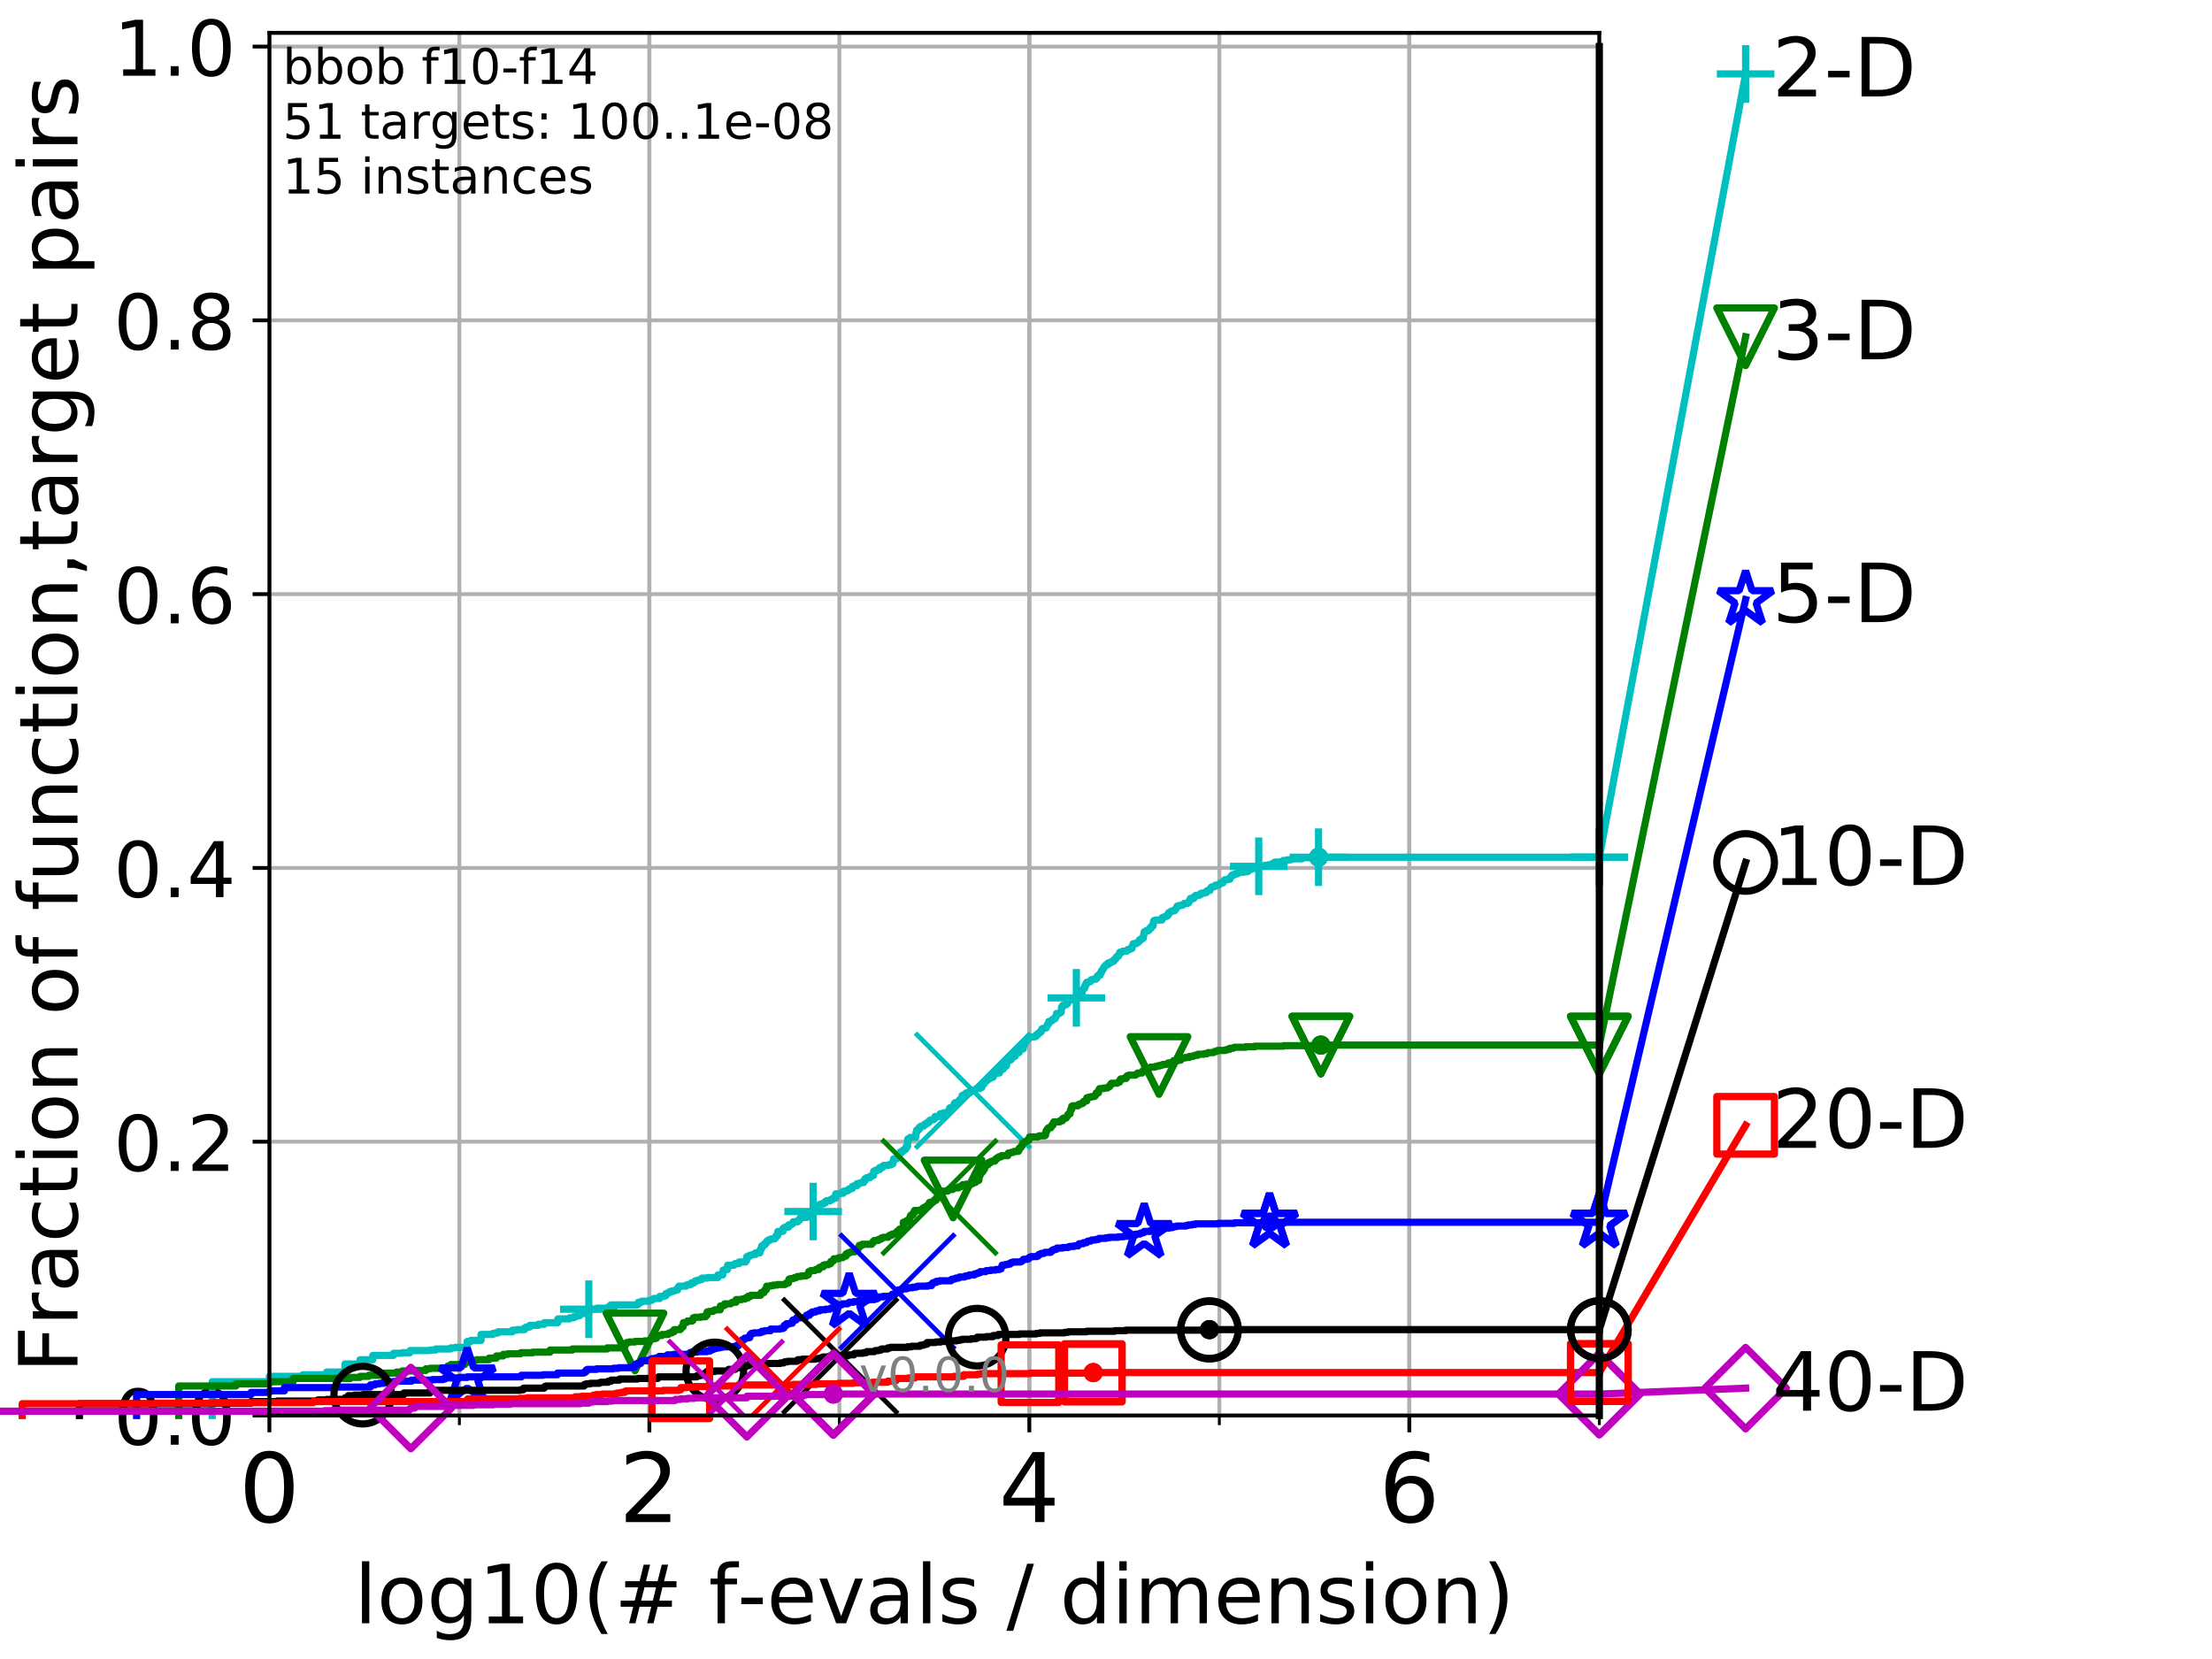 <?xml version="1.0" encoding="utf-8" standalone="no"?>
<!DOCTYPE svg PUBLIC "-//W3C//DTD SVG 1.1//EN"
  "http://www.w3.org/Graphics/SVG/1.1/DTD/svg11.dtd">
<!-- Created with matplotlib (http://matplotlib.org/) -->
<svg height="345.6pt" version="1.1" viewBox="0 0 460.8 345.6" width="460.8pt" xmlns="http://www.w3.org/2000/svg" xmlns:xlink="http://www.w3.org/1999/xlink">
 <defs>
  <style type="text/css">
*{stroke-linecap:butt;stroke-linejoin:round;}
  </style>
 </defs>
 <g id="figure_1">
  <g id="patch_1">
   <path d="M 0 345.6 
L 460.8 345.6 
L 460.8 0 
L 0 0 
z
" style="fill:#ffffff;"/>
  </g>
  <g id="axes_1">
   <g id="patch_2">
    <path d="M 56.12 294.88 
L 333.168 294.88 
L 333.168 6.845 
L 56.12 6.845 
z
" style="fill:#ffffff;"/>
   </g>
   <g id="matplotlib.axis_1">
    <g id="xtick_1">
     <g id="line2d_1">
      <path clip-path="url(#p95e4bad2c2)" d="M 56.12 294.88 
L 56.12 6.845 
" style="fill:none;stroke:#b0b0b0;stroke-linecap:square;stroke-width:0.8;"/>
     </g>
     <g id="line2d_2">
      <defs>
       <path d="M 0 0 
L 0 3.5 
" id="mbcea6ad84a" style="stroke:#000000;stroke-width:0.8;"/>
      </defs>
      <g>
       <use style="stroke:#000000;stroke-width:0.8;" x="56.12" xlink:href="#mbcea6ad84a" y="294.88"/>
      </g>
     </g>
     <g id="text_1">
      <!-- 0 -->
      <defs>
       <path d="M 31.781 66.406 
Q 24.172 66.406 20.328 58.906 
Q 16.5 51.422 16.5 36.375 
Q 16.5 21.391 20.328 13.891 
Q 24.172 6.391 31.781 6.391 
Q 39.453 6.391 43.281 13.891 
Q 47.125 21.391 47.125 36.375 
Q 47.125 51.422 43.281 58.906 
Q 39.453 66.406 31.781 66.406 
z
M 31.781 74.219 
Q 44.047 74.219 50.516 64.516 
Q 56.984 54.828 56.984 36.375 
Q 56.984 17.969 50.516 8.266 
Q 44.047 -1.422 31.781 -1.422 
Q 19.531 -1.422 13.062 8.266 
Q 6.594 17.969 6.594 36.375 
Q 6.594 54.828 13.062 64.516 
Q 19.531 74.219 31.781 74.219 
z
" id="DejaVuSans-30"/>
      </defs>
      <g transform="translate(49.758 317.077)scale(0.2 -0.2)">
       <use xlink:href="#DejaVuSans-30"/>
      </g>
     </g>
    </g>
    <g id="xtick_2">
     <g id="line2d_3">
      <path clip-path="url(#p95e4bad2c2)" d="M 135.277 294.88 
L 135.277 6.845 
" style="fill:none;stroke:#b0b0b0;stroke-linecap:square;stroke-width:0.8;"/>
     </g>
     <g id="line2d_4">
      <g>
       <use style="stroke:#000000;stroke-width:0.8;" x="135.277" xlink:href="#mbcea6ad84a" y="294.88"/>
      </g>
     </g>
     <g id="text_2">
      <!-- 2 -->
      <defs>
       <path d="M 19.188 8.297 
L 53.609 8.297 
L 53.609 0 
L 7.328 0 
L 7.328 8.297 
Q 12.938 14.109 22.625 23.891 
Q 32.328 33.688 34.812 36.531 
Q 39.547 41.844 41.422 45.531 
Q 43.312 49.219 43.312 52.781 
Q 43.312 58.594 39.234 62.25 
Q 35.156 65.922 28.609 65.922 
Q 23.969 65.922 18.812 64.312 
Q 13.672 62.703 7.812 59.422 
L 7.812 69.391 
Q 13.766 71.781 18.938 73 
Q 24.125 74.219 28.422 74.219 
Q 39.75 74.219 46.484 68.547 
Q 53.219 62.891 53.219 53.422 
Q 53.219 48.922 51.531 44.891 
Q 49.859 40.875 45.406 35.406 
Q 44.188 33.984 37.641 27.219 
Q 31.109 20.453 19.188 8.297 
z
" id="DejaVuSans-32"/>
      </defs>
      <g transform="translate(128.914 317.077)scale(0.2 -0.2)">
       <use xlink:href="#DejaVuSans-32"/>
      </g>
     </g>
    </g>
    <g id="xtick_3">
     <g id="line2d_5">
      <path clip-path="url(#p95e4bad2c2)" d="M 214.433 294.88 
L 214.433 6.845 
" style="fill:none;stroke:#b0b0b0;stroke-linecap:square;stroke-width:0.8;"/>
     </g>
     <g id="line2d_6">
      <g>
       <use style="stroke:#000000;stroke-width:0.8;" x="214.433" xlink:href="#mbcea6ad84a" y="294.88"/>
      </g>
     </g>
     <g id="text_3">
      <!-- 4 -->
      <defs>
       <path d="M 37.797 64.312 
L 12.891 25.391 
L 37.797 25.391 
z
M 35.203 72.906 
L 47.609 72.906 
L 47.609 25.391 
L 58.016 25.391 
L 58.016 17.188 
L 47.609 17.188 
L 47.609 0 
L 37.797 0 
L 37.797 17.188 
L 4.891 17.188 
L 4.891 26.703 
z
" id="DejaVuSans-34"/>
      </defs>
      <g transform="translate(208.071 317.077)scale(0.2 -0.2)">
       <use xlink:href="#DejaVuSans-34"/>
      </g>
     </g>
    </g>
    <g id="xtick_4">
     <g id="line2d_7">
      <path clip-path="url(#p95e4bad2c2)" d="M 293.59 294.88 
L 293.59 6.845 
" style="fill:none;stroke:#b0b0b0;stroke-linecap:square;stroke-width:0.8;"/>
     </g>
     <g id="line2d_8">
      <g>
       <use style="stroke:#000000;stroke-width:0.8;" x="293.59" xlink:href="#mbcea6ad84a" y="294.88"/>
      </g>
     </g>
     <g id="text_4">
      <!-- 6 -->
      <defs>
       <path d="M 33.016 40.375 
Q 26.375 40.375 22.484 35.828 
Q 18.609 31.297 18.609 23.391 
Q 18.609 15.531 22.484 10.953 
Q 26.375 6.391 33.016 6.391 
Q 39.656 6.391 43.531 10.953 
Q 47.406 15.531 47.406 23.391 
Q 47.406 31.297 43.531 35.828 
Q 39.656 40.375 33.016 40.375 
z
M 52.594 71.297 
L 52.594 62.312 
Q 48.875 64.062 45.094 64.984 
Q 41.312 65.922 37.594 65.922 
Q 27.828 65.922 22.672 59.328 
Q 17.531 52.734 16.797 39.406 
Q 19.672 43.656 24.016 45.922 
Q 28.375 48.188 33.594 48.188 
Q 44.578 48.188 50.953 41.516 
Q 57.328 34.859 57.328 23.391 
Q 57.328 12.156 50.688 5.359 
Q 44.047 -1.422 33.016 -1.422 
Q 20.359 -1.422 13.672 8.266 
Q 6.984 17.969 6.984 36.375 
Q 6.984 53.656 15.188 63.938 
Q 23.391 74.219 37.203 74.219 
Q 40.922 74.219 44.703 73.484 
Q 48.484 72.75 52.594 71.297 
z
" id="DejaVuSans-36"/>
      </defs>
      <g transform="translate(287.227 317.077)scale(0.2 -0.2)">
       <use xlink:href="#DejaVuSans-36"/>
      </g>
     </g>
    </g>
    <g id="xtick_5">
     <g id="line2d_9">
      <path clip-path="url(#p95e4bad2c2)" d="M 56.12 294.88 
L 56.12 6.845 
" style="fill:none;stroke:#b0b0b0;stroke-linecap:square;stroke-width:0.8;"/>
     </g>
     <g id="line2d_10">
      <defs>
       <path d="M 0 0 
L 0 2 
" id="m1cc2d5f8a5" style="stroke:#000000;stroke-width:0.6;"/>
      </defs>
      <g>
       <use style="stroke:#000000;stroke-width:0.6;" x="56.12" xlink:href="#m1cc2d5f8a5" y="294.88"/>
      </g>
     </g>
    </g>
    <g id="xtick_6">
     <g id="line2d_11">
      <path clip-path="url(#p95e4bad2c2)" d="M 95.698 294.88 
L 95.698 6.845 
" style="fill:none;stroke:#b0b0b0;stroke-linecap:square;stroke-width:0.8;"/>
     </g>
     <g id="line2d_12">
      <g>
       <use style="stroke:#000000;stroke-width:0.6;" x="95.698" xlink:href="#m1cc2d5f8a5" y="294.88"/>
      </g>
     </g>
    </g>
    <g id="xtick_7">
     <g id="line2d_13">
      <path clip-path="url(#p95e4bad2c2)" d="M 135.277 294.88 
L 135.277 6.845 
" style="fill:none;stroke:#b0b0b0;stroke-linecap:square;stroke-width:0.8;"/>
     </g>
     <g id="line2d_14">
      <g>
       <use style="stroke:#000000;stroke-width:0.6;" x="135.277" xlink:href="#m1cc2d5f8a5" y="294.88"/>
      </g>
     </g>
    </g>
    <g id="xtick_8">
     <g id="line2d_15">
      <path clip-path="url(#p95e4bad2c2)" d="M 174.855 294.88 
L 174.855 6.845 
" style="fill:none;stroke:#b0b0b0;stroke-linecap:square;stroke-width:0.8;"/>
     </g>
     <g id="line2d_16">
      <g>
       <use style="stroke:#000000;stroke-width:0.6;" x="174.855" xlink:href="#m1cc2d5f8a5" y="294.88"/>
      </g>
     </g>
    </g>
    <g id="xtick_9">
     <g id="line2d_17">
      <path clip-path="url(#p95e4bad2c2)" d="M 214.433 294.88 
L 214.433 6.845 
" style="fill:none;stroke:#b0b0b0;stroke-linecap:square;stroke-width:0.8;"/>
     </g>
     <g id="line2d_18">
      <g>
       <use style="stroke:#000000;stroke-width:0.6;" x="214.433" xlink:href="#m1cc2d5f8a5" y="294.88"/>
      </g>
     </g>
    </g>
    <g id="xtick_10">
     <g id="line2d_19">
      <path clip-path="url(#p95e4bad2c2)" d="M 254.011 294.88 
L 254.011 6.845 
" style="fill:none;stroke:#b0b0b0;stroke-linecap:square;stroke-width:0.8;"/>
     </g>
     <g id="line2d_20">
      <g>
       <use style="stroke:#000000;stroke-width:0.6;" x="254.011" xlink:href="#m1cc2d5f8a5" y="294.88"/>
      </g>
     </g>
    </g>
    <g id="xtick_11">
     <g id="line2d_21">
      <path clip-path="url(#p95e4bad2c2)" d="M 293.59 294.88 
L 293.59 6.845 
" style="fill:none;stroke:#b0b0b0;stroke-linecap:square;stroke-width:0.8;"/>
     </g>
     <g id="line2d_22">
      <g>
       <use style="stroke:#000000;stroke-width:0.6;" x="293.59" xlink:href="#m1cc2d5f8a5" y="294.88"/>
      </g>
     </g>
    </g>
    <g id="xtick_12">
     <g id="line2d_23">
      <path clip-path="url(#p95e4bad2c2)" d="M 333.168 294.88 
L 333.168 6.845 
" style="fill:none;stroke:#b0b0b0;stroke-linecap:square;stroke-width:0.8;"/>
     </g>
     <g id="line2d_24">
      <g>
       <use style="stroke:#000000;stroke-width:0.6;" x="333.168" xlink:href="#m1cc2d5f8a5" y="294.88"/>
      </g>
     </g>
    </g>
    <g id="text_5">
     <!-- log10(# f-evals / dimension) -->
     <defs>
      <path d="M 9.422 75.984 
L 18.406 75.984 
L 18.406 0 
L 9.422 0 
z
" id="DejaVuSans-6c"/>
      <path d="M 30.609 48.391 
Q 23.391 48.391 19.188 42.75 
Q 14.984 37.109 14.984 27.297 
Q 14.984 17.484 19.156 11.844 
Q 23.344 6.203 30.609 6.203 
Q 37.797 6.203 41.984 11.859 
Q 46.188 17.531 46.188 27.297 
Q 46.188 37.016 41.984 42.703 
Q 37.797 48.391 30.609 48.391 
z
M 30.609 56 
Q 42.328 56 49.016 48.375 
Q 55.719 40.766 55.719 27.297 
Q 55.719 13.875 49.016 6.219 
Q 42.328 -1.422 30.609 -1.422 
Q 18.844 -1.422 12.172 6.219 
Q 5.516 13.875 5.516 27.297 
Q 5.516 40.766 12.172 48.375 
Q 18.844 56 30.609 56 
z
" id="DejaVuSans-6f"/>
      <path d="M 45.406 27.984 
Q 45.406 37.75 41.375 43.109 
Q 37.359 48.484 30.078 48.484 
Q 22.859 48.484 18.828 43.109 
Q 14.797 37.75 14.797 27.984 
Q 14.797 18.266 18.828 12.891 
Q 22.859 7.516 30.078 7.516 
Q 37.359 7.516 41.375 12.891 
Q 45.406 18.266 45.406 27.984 
z
M 54.391 6.781 
Q 54.391 -7.172 48.188 -13.984 
Q 42 -20.797 29.203 -20.797 
Q 24.469 -20.797 20.266 -20.094 
Q 16.062 -19.391 12.109 -17.922 
L 12.109 -9.188 
Q 16.062 -11.328 19.922 -12.344 
Q 23.781 -13.375 27.781 -13.375 
Q 36.625 -13.375 41.016 -8.766 
Q 45.406 -4.156 45.406 5.172 
L 45.406 9.625 
Q 42.625 4.781 38.281 2.391 
Q 33.938 0 27.875 0 
Q 17.828 0 11.672 7.656 
Q 5.516 15.328 5.516 27.984 
Q 5.516 40.672 11.672 48.328 
Q 17.828 56 27.875 56 
Q 33.938 56 38.281 53.609 
Q 42.625 51.219 45.406 46.391 
L 45.406 54.688 
L 54.391 54.688 
z
" id="DejaVuSans-67"/>
      <path d="M 12.406 8.297 
L 28.516 8.297 
L 28.516 63.922 
L 10.984 60.406 
L 10.984 69.391 
L 28.422 72.906 
L 38.281 72.906 
L 38.281 8.297 
L 54.391 8.297 
L 54.391 0 
L 12.406 0 
z
" id="DejaVuSans-31"/>
      <path d="M 31 75.875 
Q 24.469 64.656 21.281 53.656 
Q 18.109 42.672 18.109 31.391 
Q 18.109 20.125 21.312 9.062 
Q 24.516 -2 31 -13.188 
L 23.188 -13.188 
Q 15.875 -1.703 12.234 9.375 
Q 8.594 20.453 8.594 31.391 
Q 8.594 42.281 12.203 53.312 
Q 15.828 64.359 23.188 75.875 
z
" id="DejaVuSans-28"/>
      <path d="M 51.125 44 
L 36.922 44 
L 32.812 27.688 
L 47.125 27.688 
z
M 43.797 71.781 
L 38.719 51.516 
L 52.984 51.516 
L 58.109 71.781 
L 65.922 71.781 
L 60.891 51.516 
L 76.125 51.516 
L 76.125 44 
L 58.984 44 
L 54.984 27.688 
L 70.516 27.688 
L 70.516 20.219 
L 53.078 20.219 
L 48 0 
L 40.188 0 
L 45.219 20.219 
L 30.906 20.219 
L 25.875 0 
L 18.016 0 
L 23.094 20.219 
L 7.719 20.219 
L 7.719 27.688 
L 24.906 27.688 
L 29 44 
L 13.281 44 
L 13.281 51.516 
L 30.906 51.516 
L 35.891 71.781 
z
" id="DejaVuSans-23"/>
      <path id="DejaVuSans-20"/>
      <path d="M 37.109 75.984 
L 37.109 68.5 
L 28.516 68.5 
Q 23.688 68.5 21.797 66.547 
Q 19.922 64.594 19.922 59.516 
L 19.922 54.688 
L 34.719 54.688 
L 34.719 47.703 
L 19.922 47.703 
L 19.922 0 
L 10.891 0 
L 10.891 47.703 
L 2.297 47.703 
L 2.297 54.688 
L 10.891 54.688 
L 10.891 58.5 
Q 10.891 67.625 15.141 71.797 
Q 19.391 75.984 28.609 75.984 
z
" id="DejaVuSans-66"/>
      <path d="M 4.891 31.391 
L 31.203 31.391 
L 31.203 23.391 
L 4.891 23.391 
z
" id="DejaVuSans-2d"/>
      <path d="M 56.203 29.594 
L 56.203 25.203 
L 14.891 25.203 
Q 15.484 15.922 20.484 11.062 
Q 25.484 6.203 34.422 6.203 
Q 39.594 6.203 44.453 7.469 
Q 49.312 8.734 54.109 11.281 
L 54.109 2.781 
Q 49.266 0.734 44.188 -0.344 
Q 39.109 -1.422 33.891 -1.422 
Q 20.797 -1.422 13.156 6.188 
Q 5.516 13.812 5.516 26.812 
Q 5.516 40.234 12.766 48.109 
Q 20.016 56 32.328 56 
Q 43.359 56 49.781 48.891 
Q 56.203 41.797 56.203 29.594 
z
M 47.219 32.234 
Q 47.125 39.594 43.094 43.984 
Q 39.062 48.391 32.422 48.391 
Q 24.906 48.391 20.391 44.141 
Q 15.875 39.891 15.188 32.172 
z
" id="DejaVuSans-65"/>
      <path d="M 2.984 54.688 
L 12.5 54.688 
L 29.594 8.797 
L 46.688 54.688 
L 56.203 54.688 
L 35.688 0 
L 23.484 0 
z
" id="DejaVuSans-76"/>
      <path d="M 34.281 27.484 
Q 23.391 27.484 19.188 25 
Q 14.984 22.516 14.984 16.5 
Q 14.984 11.719 18.141 8.906 
Q 21.297 6.109 26.703 6.109 
Q 34.188 6.109 38.703 11.406 
Q 43.219 16.703 43.219 25.484 
L 43.219 27.484 
z
M 52.203 31.203 
L 52.203 0 
L 43.219 0 
L 43.219 8.297 
Q 40.141 3.328 35.547 0.953 
Q 30.953 -1.422 24.312 -1.422 
Q 15.922 -1.422 10.953 3.297 
Q 6 8.016 6 15.922 
Q 6 25.141 12.172 29.828 
Q 18.359 34.516 30.609 34.516 
L 43.219 34.516 
L 43.219 35.406 
Q 43.219 41.609 39.141 45 
Q 35.062 48.391 27.688 48.391 
Q 23 48.391 18.547 47.266 
Q 14.109 46.141 10.016 43.891 
L 10.016 52.203 
Q 14.938 54.109 19.578 55.047 
Q 24.219 56 28.609 56 
Q 40.484 56 46.344 49.844 
Q 52.203 43.703 52.203 31.203 
z
" id="DejaVuSans-61"/>
      <path d="M 44.281 53.078 
L 44.281 44.578 
Q 40.484 46.531 36.375 47.5 
Q 32.281 48.484 27.875 48.484 
Q 21.188 48.484 17.844 46.438 
Q 14.5 44.391 14.5 40.281 
Q 14.5 37.156 16.891 35.375 
Q 19.281 33.594 26.516 31.984 
L 29.594 31.297 
Q 39.156 29.25 43.188 25.516 
Q 47.219 21.781 47.219 15.094 
Q 47.219 7.469 41.188 3.016 
Q 35.156 -1.422 24.609 -1.422 
Q 20.219 -1.422 15.453 -0.562 
Q 10.688 0.297 5.422 2 
L 5.422 11.281 
Q 10.406 8.688 15.234 7.391 
Q 20.062 6.109 24.812 6.109 
Q 31.156 6.109 34.562 8.281 
Q 37.984 10.453 37.984 14.406 
Q 37.984 18.062 35.516 20.016 
Q 33.062 21.969 24.703 23.781 
L 21.578 24.516 
Q 13.234 26.266 9.516 29.906 
Q 5.812 33.547 5.812 39.891 
Q 5.812 47.609 11.281 51.797 
Q 16.75 56 26.812 56 
Q 31.781 56 36.172 55.266 
Q 40.578 54.547 44.281 53.078 
z
" id="DejaVuSans-73"/>
      <path d="M 25.391 72.906 
L 33.688 72.906 
L 8.297 -9.281 
L 0 -9.281 
z
" id="DejaVuSans-2f"/>
      <path d="M 45.406 46.391 
L 45.406 75.984 
L 54.391 75.984 
L 54.391 0 
L 45.406 0 
L 45.406 8.203 
Q 42.578 3.328 38.25 0.953 
Q 33.938 -1.422 27.875 -1.422 
Q 17.969 -1.422 11.734 6.484 
Q 5.516 14.406 5.516 27.297 
Q 5.516 40.188 11.734 48.094 
Q 17.969 56 27.875 56 
Q 33.938 56 38.25 53.625 
Q 42.578 51.266 45.406 46.391 
z
M 14.797 27.297 
Q 14.797 17.391 18.875 11.75 
Q 22.953 6.109 30.078 6.109 
Q 37.203 6.109 41.297 11.75 
Q 45.406 17.391 45.406 27.297 
Q 45.406 37.203 41.297 42.844 
Q 37.203 48.484 30.078 48.484 
Q 22.953 48.484 18.875 42.844 
Q 14.797 37.203 14.797 27.297 
z
" id="DejaVuSans-64"/>
      <path d="M 9.422 54.688 
L 18.406 54.688 
L 18.406 0 
L 9.422 0 
z
M 9.422 75.984 
L 18.406 75.984 
L 18.406 64.594 
L 9.422 64.594 
z
" id="DejaVuSans-69"/>
      <path d="M 52 44.188 
Q 55.375 50.25 60.062 53.125 
Q 64.75 56 71.094 56 
Q 79.641 56 84.281 50.016 
Q 88.922 44.047 88.922 33.016 
L 88.922 0 
L 79.891 0 
L 79.891 32.719 
Q 79.891 40.578 77.094 44.375 
Q 74.312 48.188 68.609 48.188 
Q 61.625 48.188 57.562 43.547 
Q 53.516 38.922 53.516 30.906 
L 53.516 0 
L 44.484 0 
L 44.484 32.719 
Q 44.484 40.625 41.703 44.406 
Q 38.922 48.188 33.109 48.188 
Q 26.219 48.188 22.156 43.531 
Q 18.109 38.875 18.109 30.906 
L 18.109 0 
L 9.078 0 
L 9.078 54.688 
L 18.109 54.688 
L 18.109 46.188 
Q 21.188 51.219 25.484 53.609 
Q 29.781 56 35.688 56 
Q 41.656 56 45.828 52.969 
Q 50 49.953 52 44.188 
z
" id="DejaVuSans-6d"/>
      <path d="M 54.891 33.016 
L 54.891 0 
L 45.906 0 
L 45.906 32.719 
Q 45.906 40.484 42.875 44.328 
Q 39.844 48.188 33.797 48.188 
Q 26.516 48.188 22.312 43.547 
Q 18.109 38.922 18.109 30.906 
L 18.109 0 
L 9.078 0 
L 9.078 54.688 
L 18.109 54.688 
L 18.109 46.188 
Q 21.344 51.125 25.703 53.562 
Q 30.078 56 35.797 56 
Q 45.219 56 50.047 50.172 
Q 54.891 44.344 54.891 33.016 
z
" id="DejaVuSans-6e"/>
      <path d="M 8.016 75.875 
L 15.828 75.875 
Q 23.141 64.359 26.781 53.312 
Q 30.422 42.281 30.422 31.391 
Q 30.422 20.453 26.781 9.375 
Q 23.141 -1.703 15.828 -13.188 
L 8.016 -13.188 
Q 14.5 -2 17.703 9.062 
Q 20.906 20.125 20.906 31.391 
Q 20.906 42.672 17.703 53.656 
Q 14.5 64.656 8.016 75.875 
z
" id="DejaVuSans-29"/>
     </defs>
     <g transform="translate(73.803 338.154)scale(0.17 -0.17)">
      <use xlink:href="#DejaVuSans-6c"/>
      <use x="27.783" xlink:href="#DejaVuSans-6f"/>
      <use x="88.965" xlink:href="#DejaVuSans-67"/>
      <use x="152.441" xlink:href="#DejaVuSans-31"/>
      <use x="216.064" xlink:href="#DejaVuSans-30"/>
      <use x="279.688" xlink:href="#DejaVuSans-28"/>
      <use x="318.701" xlink:href="#DejaVuSans-23"/>
      <use x="402.49" xlink:href="#DejaVuSans-20"/>
      <use x="434.277" xlink:href="#DejaVuSans-66"/>
      <use x="469.404" xlink:href="#DejaVuSans-2d"/>
      <use x="505.488" xlink:href="#DejaVuSans-65"/>
      <use x="567.012" xlink:href="#DejaVuSans-76"/>
      <use x="626.191" xlink:href="#DejaVuSans-61"/>
      <use x="687.471" xlink:href="#DejaVuSans-6c"/>
      <use x="715.254" xlink:href="#DejaVuSans-73"/>
      <use x="767.354" xlink:href="#DejaVuSans-20"/>
      <use x="799.141" xlink:href="#DejaVuSans-2f"/>
      <use x="832.832" xlink:href="#DejaVuSans-20"/>
      <use x="864.619" xlink:href="#DejaVuSans-64"/>
      <use x="928.096" xlink:href="#DejaVuSans-69"/>
      <use x="955.879" xlink:href="#DejaVuSans-6d"/>
      <use x="1053.291" xlink:href="#DejaVuSans-65"/>
      <use x="1114.814" xlink:href="#DejaVuSans-6e"/>
      <use x="1178.193" xlink:href="#DejaVuSans-73"/>
      <use x="1230.293" xlink:href="#DejaVuSans-69"/>
      <use x="1258.076" xlink:href="#DejaVuSans-6f"/>
      <use x="1319.258" xlink:href="#DejaVuSans-6e"/>
      <use x="1382.637" xlink:href="#DejaVuSans-29"/>
     </g>
    </g>
   </g>
   <g id="matplotlib.axis_2">
    <g id="ytick_1">
     <g id="line2d_25">
      <path clip-path="url(#p95e4bad2c2)" d="M 56.12 294.88 
L 333.168 294.88 
" style="fill:none;stroke:#b0b0b0;stroke-linecap:square;stroke-width:0.8;"/>
     </g>
     <g id="line2d_26">
      <defs>
       <path d="M 0 0 
L -3.5 0 
" id="mee2c66ec32" style="stroke:#000000;stroke-width:0.8;"/>
      </defs>
      <g>
       <use style="stroke:#000000;stroke-width:0.8;" x="56.12" xlink:href="#mee2c66ec32" y="294.88"/>
      </g>
     </g>
     <g id="text_6">
      <!-- 0.0 -->
      <defs>
       <path d="M 10.688 12.406 
L 21 12.406 
L 21 0 
L 10.688 0 
z
" id="DejaVuSans-2e"/>
      </defs>
      <g transform="translate(23.675 300.959)scale(0.16 -0.16)">
       <use xlink:href="#DejaVuSans-30"/>
       <use x="63.623" xlink:href="#DejaVuSans-2e"/>
       <use x="95.41" xlink:href="#DejaVuSans-30"/>
      </g>
     </g>
    </g>
    <g id="ytick_2">
     <g id="line2d_27">
      <path clip-path="url(#p95e4bad2c2)" d="M 56.12 237.843 
L 333.168 237.843 
" style="fill:none;stroke:#b0b0b0;stroke-linecap:square;stroke-width:0.8;"/>
     </g>
     <g id="line2d_28">
      <g>
       <use style="stroke:#000000;stroke-width:0.8;" x="56.12" xlink:href="#mee2c66ec32" y="237.843"/>
      </g>
     </g>
     <g id="text_7">
      <!-- 0.2 -->
      <g transform="translate(23.675 243.922)scale(0.16 -0.16)">
       <use xlink:href="#DejaVuSans-30"/>
       <use x="63.623" xlink:href="#DejaVuSans-2e"/>
       <use x="95.41" xlink:href="#DejaVuSans-32"/>
      </g>
     </g>
    </g>
    <g id="ytick_3">
     <g id="line2d_29">
      <path clip-path="url(#p95e4bad2c2)" d="M 56.12 180.807 
L 333.168 180.807 
" style="fill:none;stroke:#b0b0b0;stroke-linecap:square;stroke-width:0.8;"/>
     </g>
     <g id="line2d_30">
      <g>
       <use style="stroke:#000000;stroke-width:0.8;" x="56.12" xlink:href="#mee2c66ec32" y="180.807"/>
      </g>
     </g>
     <g id="text_8">
      <!-- 0.4 -->
      <g transform="translate(23.675 186.886)scale(0.16 -0.16)">
       <use xlink:href="#DejaVuSans-30"/>
       <use x="63.623" xlink:href="#DejaVuSans-2e"/>
       <use x="95.41" xlink:href="#DejaVuSans-34"/>
      </g>
     </g>
    </g>
    <g id="ytick_4">
     <g id="line2d_31">
      <path clip-path="url(#p95e4bad2c2)" d="M 56.12 123.77 
L 333.168 123.77 
" style="fill:none;stroke:#b0b0b0;stroke-linecap:square;stroke-width:0.8;"/>
     </g>
     <g id="line2d_32">
      <g>
       <use style="stroke:#000000;stroke-width:0.8;" x="56.12" xlink:href="#mee2c66ec32" y="123.77"/>
      </g>
     </g>
     <g id="text_9">
      <!-- 0.6 -->
      <g transform="translate(23.675 129.849)scale(0.16 -0.16)">
       <use xlink:href="#DejaVuSans-30"/>
       <use x="63.623" xlink:href="#DejaVuSans-2e"/>
       <use x="95.41" xlink:href="#DejaVuSans-36"/>
      </g>
     </g>
    </g>
    <g id="ytick_5">
     <g id="line2d_33">
      <path clip-path="url(#p95e4bad2c2)" d="M 56.12 66.734 
L 333.168 66.734 
" style="fill:none;stroke:#b0b0b0;stroke-linecap:square;stroke-width:0.8;"/>
     </g>
     <g id="line2d_34">
      <g>
       <use style="stroke:#000000;stroke-width:0.8;" x="56.12" xlink:href="#mee2c66ec32" y="66.734"/>
      </g>
     </g>
     <g id="text_10">
      <!-- 0.8 -->
      <defs>
       <path d="M 31.781 34.625 
Q 24.75 34.625 20.719 30.859 
Q 16.703 27.094 16.703 20.516 
Q 16.703 13.922 20.719 10.156 
Q 24.75 6.391 31.781 6.391 
Q 38.812 6.391 42.859 10.172 
Q 46.922 13.969 46.922 20.516 
Q 46.922 27.094 42.891 30.859 
Q 38.875 34.625 31.781 34.625 
z
M 21.922 38.812 
Q 15.578 40.375 12.031 44.719 
Q 8.5 49.078 8.5 55.328 
Q 8.5 64.062 14.719 69.141 
Q 20.953 74.219 31.781 74.219 
Q 42.672 74.219 48.875 69.141 
Q 55.078 64.062 55.078 55.328 
Q 55.078 49.078 51.531 44.719 
Q 48 40.375 41.703 38.812 
Q 48.828 37.156 52.797 32.312 
Q 56.781 27.484 56.781 20.516 
Q 56.781 9.906 50.312 4.234 
Q 43.844 -1.422 31.781 -1.422 
Q 19.734 -1.422 13.25 4.234 
Q 6.781 9.906 6.781 20.516 
Q 6.781 27.484 10.781 32.312 
Q 14.797 37.156 21.922 38.812 
z
M 18.312 54.391 
Q 18.312 48.734 21.844 45.562 
Q 25.391 42.391 31.781 42.391 
Q 38.141 42.391 41.719 45.562 
Q 45.312 48.734 45.312 54.391 
Q 45.312 60.062 41.719 63.234 
Q 38.141 66.406 31.781 66.406 
Q 25.391 66.406 21.844 63.234 
Q 18.312 60.062 18.312 54.391 
z
" id="DejaVuSans-38"/>
      </defs>
      <g transform="translate(23.675 72.812)scale(0.16 -0.16)">
       <use xlink:href="#DejaVuSans-30"/>
       <use x="63.623" xlink:href="#DejaVuSans-2e"/>
       <use x="95.41" xlink:href="#DejaVuSans-38"/>
      </g>
     </g>
    </g>
    <g id="ytick_6">
     <g id="line2d_35">
      <path clip-path="url(#p95e4bad2c2)" d="M 56.12 9.697 
L 333.168 9.697 
" style="fill:none;stroke:#b0b0b0;stroke-linecap:square;stroke-width:0.8;"/>
     </g>
     <g id="line2d_36">
      <g>
       <use style="stroke:#000000;stroke-width:0.8;" x="56.12" xlink:href="#mee2c66ec32" y="9.697"/>
      </g>
     </g>
     <g id="text_11">
      <!-- 1.0 -->
      <g transform="translate(23.675 15.776)scale(0.16 -0.16)">
       <use xlink:href="#DejaVuSans-31"/>
       <use x="63.623" xlink:href="#DejaVuSans-2e"/>
       <use x="95.41" xlink:href="#DejaVuSans-30"/>
      </g>
     </g>
    </g>
    <g id="text_12">
     <!-- Fraction of function,target pairs -->
     <defs>
      <path d="M 9.812 72.906 
L 51.703 72.906 
L 51.703 64.594 
L 19.672 64.594 
L 19.672 43.109 
L 48.578 43.109 
L 48.578 34.812 
L 19.672 34.812 
L 19.672 0 
L 9.812 0 
z
" id="DejaVuSans-46"/>
      <path d="M 41.109 46.297 
Q 39.594 47.172 37.812 47.578 
Q 36.031 48 33.891 48 
Q 26.266 48 22.188 43.047 
Q 18.109 38.094 18.109 28.812 
L 18.109 0 
L 9.078 0 
L 9.078 54.688 
L 18.109 54.688 
L 18.109 46.188 
Q 20.953 51.172 25.484 53.578 
Q 30.031 56 36.531 56 
Q 37.453 56 38.578 55.875 
Q 39.703 55.766 41.062 55.516 
z
" id="DejaVuSans-72"/>
      <path d="M 48.781 52.594 
L 48.781 44.188 
Q 44.969 46.297 41.141 47.344 
Q 37.312 48.391 33.406 48.391 
Q 24.656 48.391 19.812 42.844 
Q 14.984 37.312 14.984 27.297 
Q 14.984 17.281 19.812 11.734 
Q 24.656 6.203 33.406 6.203 
Q 37.312 6.203 41.141 7.25 
Q 44.969 8.297 48.781 10.406 
L 48.781 2.094 
Q 45.016 0.344 40.984 -0.531 
Q 36.969 -1.422 32.422 -1.422 
Q 20.062 -1.422 12.781 6.344 
Q 5.516 14.109 5.516 27.297 
Q 5.516 40.672 12.859 48.328 
Q 20.219 56 33.016 56 
Q 37.156 56 41.109 55.141 
Q 45.062 54.297 48.781 52.594 
z
" id="DejaVuSans-63"/>
      <path d="M 18.312 70.219 
L 18.312 54.688 
L 36.812 54.688 
L 36.812 47.703 
L 18.312 47.703 
L 18.312 18.016 
Q 18.312 11.328 20.141 9.422 
Q 21.969 7.516 27.594 7.516 
L 36.812 7.516 
L 36.812 0 
L 27.594 0 
Q 17.188 0 13.234 3.875 
Q 9.281 7.766 9.281 18.016 
L 9.281 47.703 
L 2.688 47.703 
L 2.688 54.688 
L 9.281 54.688 
L 9.281 70.219 
z
" id="DejaVuSans-74"/>
      <path d="M 8.5 21.578 
L 8.5 54.688 
L 17.484 54.688 
L 17.484 21.922 
Q 17.484 14.156 20.5 10.266 
Q 23.531 6.391 29.594 6.391 
Q 36.859 6.391 41.078 11.031 
Q 45.312 15.672 45.312 23.688 
L 45.312 54.688 
L 54.297 54.688 
L 54.297 0 
L 45.312 0 
L 45.312 8.406 
Q 42.047 3.422 37.719 1 
Q 33.406 -1.422 27.688 -1.422 
Q 18.266 -1.422 13.375 4.438 
Q 8.5 10.297 8.5 21.578 
z
M 31.109 56 
z
" id="DejaVuSans-75"/>
      <path d="M 11.719 12.406 
L 22.016 12.406 
L 22.016 4 
L 14.016 -11.625 
L 7.719 -11.625 
L 11.719 4 
z
" id="DejaVuSans-2c"/>
      <path d="M 18.109 8.203 
L 18.109 -20.797 
L 9.078 -20.797 
L 9.078 54.688 
L 18.109 54.688 
L 18.109 46.391 
Q 20.953 51.266 25.266 53.625 
Q 29.594 56 35.594 56 
Q 45.562 56 51.781 48.094 
Q 58.016 40.188 58.016 27.297 
Q 58.016 14.406 51.781 6.484 
Q 45.562 -1.422 35.594 -1.422 
Q 29.594 -1.422 25.266 0.953 
Q 20.953 3.328 18.109 8.203 
z
M 48.688 27.297 
Q 48.688 37.203 44.609 42.844 
Q 40.531 48.484 33.406 48.484 
Q 26.266 48.484 22.188 42.844 
Q 18.109 37.203 18.109 27.297 
Q 18.109 17.391 22.188 11.75 
Q 26.266 6.109 33.406 6.109 
Q 40.531 6.109 44.609 11.75 
Q 48.688 17.391 48.688 27.297 
z
" id="DejaVuSans-70"/>
     </defs>
     <g transform="translate(16.14 286.002)rotate(-90)scale(0.17 -0.17)">
      <use xlink:href="#DejaVuSans-46"/>
      <use x="57.41" xlink:href="#DejaVuSans-72"/>
      <use x="98.523" xlink:href="#DejaVuSans-61"/>
      <use x="159.803" xlink:href="#DejaVuSans-63"/>
      <use x="214.783" xlink:href="#DejaVuSans-74"/>
      <use x="253.992" xlink:href="#DejaVuSans-69"/>
      <use x="281.775" xlink:href="#DejaVuSans-6f"/>
      <use x="342.957" xlink:href="#DejaVuSans-6e"/>
      <use x="406.336" xlink:href="#DejaVuSans-20"/>
      <use x="438.123" xlink:href="#DejaVuSans-6f"/>
      <use x="499.305" xlink:href="#DejaVuSans-66"/>
      <use x="534.51" xlink:href="#DejaVuSans-20"/>
      <use x="566.297" xlink:href="#DejaVuSans-66"/>
      <use x="601.502" xlink:href="#DejaVuSans-75"/>
      <use x="664.881" xlink:href="#DejaVuSans-6e"/>
      <use x="728.26" xlink:href="#DejaVuSans-63"/>
      <use x="783.24" xlink:href="#DejaVuSans-74"/>
      <use x="822.449" xlink:href="#DejaVuSans-69"/>
      <use x="850.232" xlink:href="#DejaVuSans-6f"/>
      <use x="911.414" xlink:href="#DejaVuSans-6e"/>
      <use x="974.793" xlink:href="#DejaVuSans-2c"/>
      <use x="1006.58" xlink:href="#DejaVuSans-74"/>
      <use x="1045.789" xlink:href="#DejaVuSans-61"/>
      <use x="1107.068" xlink:href="#DejaVuSans-72"/>
      <use x="1148.166" xlink:href="#DejaVuSans-67"/>
      <use x="1211.643" xlink:href="#DejaVuSans-65"/>
      <use x="1273.166" xlink:href="#DejaVuSans-74"/>
      <use x="1312.375" xlink:href="#DejaVuSans-20"/>
      <use x="1344.162" xlink:href="#DejaVuSans-70"/>
      <use x="1407.639" xlink:href="#DejaVuSans-61"/>
      <use x="1468.918" xlink:href="#DejaVuSans-69"/>
      <use x="1496.701" xlink:href="#DejaVuSans-72"/>
      <use x="1537.814" xlink:href="#DejaVuSans-73"/>
     </g>
    </g>
   </g>
   <g id="line2d_37">
    <defs>
     <path d="M 0 1.5 
C 0.398 1.5 0.779 1.342 1.061 1.061 
C 1.342 0.779 1.5 0.398 1.5 0 
C 1.5 -0.398 1.342 -0.779 1.061 -1.061 
C 0.779 -1.342 0.398 -1.5 0 -1.5 
C -0.398 -1.5 -0.779 -1.342 -1.061 -1.061 
C -1.342 -0.779 -1.5 -0.398 -1.5 0 
C -1.5 0.398 -1.342 0.779 -1.061 1.061 
C -0.779 1.342 -0.398 1.5 0 1.5 
z
" id="m0a9f46002f" style="stroke:#00bfbf;"/>
    </defs>
    <g>
     <use style="fill:#00bfbf;stroke:#00bfbf;" x="274.674" xlink:href="#m0a9f46002f" y="178.57"/>
     <use style="fill:#00bfbf;stroke:#00bfbf;" x="274.674" xlink:href="#m0a9f46002f" y="178.57"/>
    </g>
   </g>
   <g id="line2d_38">
    <path d="M 44.206 294.88 
L 44.206 287.834 
L 56.12 287.834 
L 56.12 286.716 
L 63.089 286.716 
L 63.089 286.38 
L 68.034 286.38 
L 68.034 285.821 
L 71.87 285.821 
L 71.87 284.144 
L 75.004 284.144 
L 75.004 283.249 
L 77.653 283.249 
L 77.653 282.354 
L 81.973 282.354 
L 81.973 281.907 
L 83.784 281.907 
L 83.784 281.795 
L 85.422 281.795 
L 85.422 281.348 
L 89.568 281.348 
L 89.568 281.236 
L 90.753 281.236 
L 90.753 281.012 
L 93.887 281.012 
L 93.887 280.789 
L 94.817 280.789 
L 94.817 280.677 
L 97.337 280.677 
L 97.337 279.447 
L 98.101 279.447 
L 98.101 279.223 
L 100.208 279.223 
L 100.208 277.993 
L 102.668 277.993 
L 102.668 277.769 
L 103.231 277.769 
L 103.231 277.657 
L 103.777 277.657 
L 103.777 277.434 
L 106.731 277.434 
L 106.731 277.098 
L 107.613 277.098 
L 107.613 276.986 
L 109.251 276.986 
L 109.251 276.651 
L 109.637 276.651 
L 109.637 276.427 
L 110.385 276.427 
L 110.385 276.091 
L 112.122 276.091 
L 112.122 275.868 
L 113.396 275.868 
L 113.396 275.532 
L 116.22 275.532 
L 116.22 274.749 
L 118.645 274.749 
L 118.645 274.526 
L 119.527 274.526 
L 119.527 274.302 
L 119.951 274.302 
L 119.951 274.19 
L 120.16 274.19 
L 120.16 274.078 
L 120.77 274.078 
L 120.77 273.631 
L 122.661 273.631 
L 122.661 272.736 
L 124.364 272.736 
L 124.364 272.513 
L 126.639 272.513 
L 126.639 272.289 
L 127.06 272.289 
L 127.06 272.177 
L 127.198 272.177 
L 127.198 271.842 
L 132.684 271.842 
L 132.684 271.73 
L 132.981 271.73 
L 132.981 271.283 
L 133.655 271.283 
L 133.655 271.059 
L 135.104 271.059 
L 135.104 270.947 
L 135.532 270.947 
L 135.532 270.835 
L 135.868 270.835 
L 135.868 270.723 
L 136.033 270.723 
L 136.033 270.611 
L 136.197 270.611 
L 136.197 270.5 
L 137.453 270.5 
L 137.453 270.052 
L 138.267 270.052 
L 138.267 269.94 
L 138.695 269.94 
L 138.695 269.493 
L 139.112 269.493 
L 139.112 269.381 
L 139.249 269.381 
L 139.317 269.158 
L 139.852 269.158 
L 139.852 268.934 
L 140.499 268.934 
L 140.499 268.822 
L 140.75 268.822 
L 140.75 268.71 
L 141.182 268.71 
L 141.182 268.263 
L 141.425 268.263 
L 141.425 267.927 
L 142.92 267.927 
L 142.92 267.704 
L 143.355 267.704 
L 143.355 267.592 
L 143.936 267.592 
L 143.988 267.256 
L 144.598 267.256 
L 144.598 267.033 
L 144.846 267.033 
L 144.846 266.809 
L 145.284 266.809 
L 145.284 266.697 
L 145.664 266.697 
L 145.664 266.585 
L 146.127 266.585 
L 146.218 266.25 
L 147.404 266.25 
L 147.404 266.138 
L 149.556 266.138 
L 149.556 265.579 
L 150.574 265.579 
L 150.644 264.572 
L 151.095 264.572 
L 151.095 264.46 
L 151.568 264.46 
L 151.568 263.566 
L 152.882 263.566 
L 152.882 263.454 
L 153.066 263.454 
L 153.097 263.23 
L 153.958 263.23 
L 153.958 262.895 
L 155.323 262.895 
L 155.323 262.671 
L 155.51 262.671 
L 155.562 261.776 
L 156.057 261.776 
L 156.057 261.553 
L 156.387 261.553 
L 156.387 261.441 
L 156.761 261.441 
L 156.761 261.329 
L 157.389 261.329 
L 157.389 260.994 
L 158.314 260.994 
L 158.314 260.434 
L 158.47 260.434 
L 158.47 260.099 
L 158.67 260.099 
L 158.67 259.54 
L 158.976 259.54 
L 158.976 259.316 
L 159.361 259.316 
L 159.361 258.981 
L 159.655 258.981 
L 159.738 258.533 
L 159.882 258.533 
L 159.882 258.421 
L 160.308 258.421 
L 160.308 258.198 
L 160.645 258.198 
L 160.645 258.086 
L 161.357 258.086 
L 161.451 257.862 
L 161.601 257.862 
L 161.656 257.415 
L 162.005 257.415 
L 162.041 256.52 
L 163.112 256.52 
L 163.163 255.849 
L 163.331 255.849 
L 163.331 255.737 
L 163.515 255.737 
L 163.515 255.625 
L 164.279 255.625 
L 164.279 255.178 
L 164.657 255.178 
L 164.657 255.066 
L 164.935 255.066 
L 165.011 254.843 
L 165.238 254.843 
L 165.238 254.507 
L 166.203 254.507 
L 166.274 254.172 
L 166.555 254.172 
L 166.666 253.724 
L 167.09 253.724 
L 167.09 253.612 
L 168.099 253.612 
L 168.112 253.277 
L 168.626 253.277 
L 168.712 252.718 
L 169.04 252.718 
L 169.04 252.494 
L 169.386 252.494 
L 169.386 252.382 
L 169.714 252.382 
L 169.714 251.599 
L 170.205 251.599 
L 170.205 251.264 
L 170.474 251.264 
L 170.474 251.152 
L 170.705 251.152 
L 170.705 250.928 
L 170.955 250.928 
L 170.955 250.816 
L 171.548 250.816 
L 171.548 250.593 
L 171.94 250.593 
L 171.95 250.257 
L 172.132 250.257 
L 172.132 250.145 
L 172.958 250.145 
L 172.958 249.922 
L 173.347 249.922 
L 173.347 249.81 
L 173.515 249.81 
L 173.515 249.586 
L 174.099 249.586 
L 174.099 248.692 
L 174.949 248.692 
L 174.949 248.58 
L 175.661 248.58 
L 175.661 248.356 
L 175.783 248.356 
L 175.783 248.132 
L 176.438 248.132 
L 176.532 247.909 
L 176.841 247.909 
L 176.841 247.685 
L 177.212 247.685 
L 177.212 247.573 
L 177.568 247.573 
L 177.568 247.126 
L 177.924 247.126 
L 177.924 247.014 
L 178.518 247.014 
L 178.518 246.567 
L 179.105 246.567 
L 179.105 246.455 
L 179.318 246.455 
L 179.318 246.343 
L 179.93 246.343 
L 179.943 246.007 
L 180.165 246.007 
L 180.165 245.56 
L 180.534 245.56 
L 180.534 245.336 
L 181.23 245.336 
L 181.307 245.001 
L 181.64 245.001 
L 181.64 244.889 
L 181.961 244.889 
L 182.001 243.994 
L 182.142 243.994 
L 182.142 243.883 
L 182.685 243.883 
L 182.685 243.659 
L 183.258 243.659 
L 183.258 243.212 
L 183.864 243.212 
L 183.905 242.876 
L 184.092 242.876 
L 184.092 242.764 
L 185.11 242.764 
L 185.11 242.652 
L 185.66 242.652 
L 185.66 242.429 
L 186.036 242.429 
L 186.143 241.422 
L 186.657 241.422 
L 186.657 241.31 
L 186.978 241.31 
L 186.991 240.639 
L 187.29 240.639 
L 187.29 240.527 
L 187.447 240.527 
L 187.522 239.968 
L 187.964 239.968 
L 187.964 239.745 
L 188.207 239.745 
L 188.207 239.521 
L 188.567 239.521 
L 188.586 239.297 
L 188.759 239.297 
L 188.759 238.85 
L 189.051 238.85 
L 189.093 237.284 
L 189.427 237.284 
L 189.427 237.061 
L 189.607 237.061 
L 189.607 236.949 
L 190.745 236.949 
L 190.813 235.942 
L 190.952 235.942 
L 190.975 235.383 
L 191.183 235.383 
L 191.183 235.271 
L 191.509 235.271 
L 191.509 234.824 
L 191.835 234.824 
L 191.835 234.6 
L 192.402 234.6 
L 192.402 234.376 
L 192.638 234.376 
L 192.647 234.153 
L 193.037 234.153 
L 193.114 233.929 
L 193.177 233.929 
L 193.177 233.817 
L 193.531 233.817 
L 193.624 233.482 
L 193.67 233.482 
L 193.67 233.37 
L 194.003 233.37 
L 194.003 233.258 
L 194.443 233.258 
L 194.443 233.146 
L 194.64 233.146 
L 194.64 233.034 
L 194.789 233.034 
L 194.789 232.587 
L 195.821 232.587 
L 195.827 232.028 
L 196.287 232.028 
L 196.287 231.916 
L 196.654 231.916 
L 196.654 231.804 
L 197.436 231.804 
L 197.436 231.581 
L 197.59 231.581 
L 197.592 231.357 
L 197.727 231.357 
L 197.836 230.798 
L 198.259 230.798 
L 198.259 230.686 
L 198.55 230.686 
L 198.55 230.462 
L 198.733 230.462 
L 198.776 229.903 
L 198.91 229.903 
L 198.982 229.679 
L 199.701 229.679 
L 199.812 229.232 
L 199.866 229.232 
L 199.866 229.12 
L 200.014 229.12 
L 200.014 229.008 
L 200.403 229.008 
L 200.403 228.225 
L 200.811 228.225 
L 200.811 228.002 
L 201.123 228.002 
L 201.123 227.778 
L 201.268 227.778 
L 201.268 227.666 
L 202.066 227.666 
L 202.107 227.219 
L 202.804 227.219 
L 202.804 227.107 
L 203.074 227.107 
L 203.074 226.995 
L 203.246 226.995 
L 203.246 226.883 
L 203.501 226.883 
L 203.501 226.772 
L 204.093 226.772 
L 204.196 226.548 
L 204.534 226.548 
L 204.642 226.101 
L 204.67 226.101 
L 204.714 225.877 
L 204.92 225.877 
L 204.92 225.765 
L 205.046 225.765 
L 205.046 225.318 
L 205.376 225.318 
L 205.425 225.094 
L 205.674 225.094 
L 205.674 224.87 
L 205.814 224.87 
L 205.814 224.759 
L 206.091 224.759 
L 206.091 224.535 
L 206.519 224.535 
L 206.519 224.423 
L 206.875 224.423 
L 206.88 224.088 
L 207.044 224.088 
L 207.067 223.864 
L 207.202 223.864 
L 207.211 223.64 
L 207.501 223.64 
L 207.501 223.528 
L 208.221 223.528 
L 208.221 223.081 
L 208.394 223.081 
L 208.413 222.745 
L 208.961 222.745 
L 208.961 222.522 
L 209.105 222.522 
L 209.118 222.074 
L 209.65 222.074 
L 209.719 221.403 
L 209.797 221.403 
L 209.908 220.956 
L 210.236 220.956 
L 210.236 220.844 
L 210.498 220.844 
L 210.498 220.732 
L 210.663 220.732 
L 210.68 220.285 
L 210.972 220.285 
L 210.972 220.061 
L 211.474 220.061 
L 211.474 219.502 
L 211.851 219.502 
L 211.851 219.279 
L 212.302 219.279 
L 212.349 218.719 
L 212.706 218.719 
L 212.706 218.608 
L 212.901 218.608 
L 212.901 218.496 
L 213.173 218.496 
L 213.237 217.713 
L 213.381 217.713 
L 213.381 217.489 
L 213.5 217.489 
L 213.5 217.042 
L 213.691 217.042 
L 213.691 216.93 
L 213.839 216.93 
L 213.948 216.483 
L 214.227 216.483 
L 214.296 216.035 
L 215.395 216.035 
L 215.395 215.923 
L 215.824 215.923 
L 215.824 215.588 
L 216.162 215.588 
L 216.238 215.252 
L 216.491 215.252 
L 216.491 215.141 
L 216.682 215.141 
L 216.682 214.917 
L 216.92 214.917 
L 217.009 214.358 
L 217.178 214.358 
L 217.178 214.246 
L 217.592 214.246 
L 217.592 214.134 
L 217.957 214.134 
L 218.025 213.799 
L 218.11 213.799 
L 218.214 213.351 
L 218.435 213.351 
L 218.476 212.792 
L 218.949 212.792 
L 218.949 212.568 
L 219.24 212.568 
L 219.24 212.345 
L 219.552 212.345 
L 219.552 212.233 
L 219.788 212.233 
L 219.788 211.897 
L 219.995 211.897 
L 220.104 211.114 
L 220.728 211.114 
L 220.728 211.003 
L 220.846 211.003 
L 220.846 210.891 
L 221.068 210.891 
L 221.139 209.772 
L 221.369 209.772 
L 221.369 209.437 
L 221.762 209.437 
L 221.762 209.325 
L 222.065 209.325 
L 222.105 209.101 
L 222.397 209.101 
L 222.508 208.542 
L 222.638 208.542 
L 222.68 208.319 
L 223.181 208.319 
L 223.181 208.207 
L 223.332 208.207 
L 223.332 208.095 
L 223.989 208.095 
L 223.989 207.983 
L 224.22 207.983 
L 224.23 207.759 
L 224.669 207.759 
L 224.669 207.536 
L 224.799 207.536 
L 224.799 207.424 
L 225.025 207.424 
L 225.025 207.2 
L 225.193 207.2 
L 225.198 206.977 
L 225.429 206.977 
L 225.429 206.194 
L 225.596 206.194 
L 225.665 205.97 
L 225.856 205.97 
L 225.856 205.858 
L 225.976 205.858 
L 225.976 205.411 
L 226.141 205.411 
L 226.175 204.963 
L 226.366 204.963 
L 226.376 204.628 
L 226.771 204.628 
L 226.771 204.516 
L 227.14 204.516 
L 227.245 204.181 
L 227.355 204.181 
L 227.355 204.069 
L 227.854 204.069 
L 227.854 203.957 
L 228.361 203.957 
L 228.361 203.733 
L 228.541 203.733 
L 228.59 203.286 
L 228.828 203.286 
L 228.828 203.174 
L 229.17 203.174 
L 229.17 202.727 
L 229.306 202.727 
L 229.306 202.615 
L 229.449 202.615 
L 229.488 202.168 
L 229.621 202.168 
L 229.694 201.944 
L 229.797 201.944 
L 229.827 201.72 
L 229.922 201.72 
L 229.922 201.497 
L 230.08 201.497 
L 230.095 201.273 
L 230.232 201.273 
L 230.232 201.161 
L 230.378 201.161 
L 230.444 200.937 
L 230.853 200.937 
L 230.853 200.602 
L 231.357 200.602 
L 231.431 200.378 
L 231.613 200.378 
L 231.613 200.266 
L 232.016 200.266 
L 232.031 199.931 
L 232.226 199.931 
L 232.226 199.819 
L 232.4 199.819 
L 232.508 199.372 
L 232.77 199.372 
L 232.77 199.148 
L 233.042 199.148 
L 233.129 198.701 
L 233.26 198.701 
L 233.26 198.365 
L 233.75 198.365 
L 233.75 198.253 
L 233.905 198.253 
L 233.905 198.141 
L 234.741 198.141 
L 234.741 198.03 
L 234.863 198.03 
L 234.897 197.806 
L 235.301 197.806 
L 235.301 197.694 
L 235.497 197.694 
L 235.497 197.582 
L 235.83 197.582 
L 235.83 197.135 
L 235.943 197.135 
L 236.051 196.688 
L 236.057 196.688 
L 236.057 196.576 
L 236.758 196.576 
L 236.861 196.352 
L 237.047 196.352 
L 237.047 196.24 
L 237.215 196.24 
L 237.323 196.017 
L 237.327 196.017 
L 237.352 195.793 
L 237.703 195.793 
L 237.703 195.569 
L 237.897 195.569 
L 237.897 195.457 
L 238.164 195.457 
L 238.272 194.563 
L 238.357 194.563 
L 238.362 194.115 
L 238.619 194.115 
L 238.619 194.004 
L 238.747 194.004 
L 238.747 193.892 
L 239.231 193.892 
L 239.231 193.668 
L 239.475 193.668 
L 239.501 193.333 
L 239.811 193.333 
L 239.811 192.997 
L 239.982 192.997 
L 239.982 192.885 
L 240.219 192.885 
L 240.306 191.879 
L 240.391 191.879 
L 240.391 191.767 
L 240.737 191.767 
L 240.737 191.655 
L 242.054 191.655 
L 242.054 191.208 
L 242.212 191.208 
L 242.212 191.096 
L 242.52 191.096 
L 242.52 190.984 
L 242.761 190.984 
L 242.761 190.872 
L 243.107 190.872 
L 243.128 190.648 
L 243.38 190.648 
L 243.38 190.201 
L 243.519 190.201 
L 243.519 190.089 
L 243.773 190.089 
L 243.852 189.866 
L 244.136 189.866 
L 244.136 189.754 
L 244.671 189.754 
L 244.69 189.53 
L 244.868 189.53 
L 244.92 189.306 
L 245.022 189.306 
L 245.109 188.971 
L 245.224 188.971 
L 245.224 188.747 
L 245.613 188.747 
L 245.613 188.635 
L 246.122 188.635 
L 246.122 188.524 
L 246.451 188.524 
L 246.451 188.412 
L 246.614 188.412 
L 246.674 188.188 
L 247.443 188.188 
L 247.443 188.076 
L 247.639 188.076 
L 247.749 187.629 
L 247.9 187.629 
L 247.956 187.181 
L 248.655 187.181 
L 248.671 186.846 
L 248.955 186.846 
L 248.955 186.734 
L 249.096 186.734 
L 249.096 186.51 
L 249.816 186.51 
L 249.816 186.399 
L 250.082 186.399 
L 250.082 186.175 
L 250.255 186.175 
L 250.255 186.063 
L 250.877 186.063 
L 250.877 185.951 
L 251.302 185.951 
L 251.357 185.616 
L 251.538 185.616 
L 251.538 185.504 
L 252.052 185.504 
L 252.052 185.168 
L 252.254 185.168 
L 252.301 184.833 
L 252.513 184.833 
L 252.513 184.721 
L 252.998 184.721 
L 252.998 184.609 
L 253.189 184.609 
L 253.189 184.386 
L 253.759 184.386 
L 253.759 184.274 
L 254.051 184.274 
L 254.109 184.05 
L 254.31 184.05 
L 254.31 183.938 
L 254.748 183.938 
L 254.748 183.715 
L 254.92 183.715 
L 254.994 183.379 
L 255.143 183.379 
L 255.143 183.267 
L 255.725 183.267 
L 255.725 183.155 
L 256.218 183.155 
L 256.218 182.82 
L 256.336 182.82 
L 256.336 182.708 
L 256.493 182.708 
L 256.53 182.373 
L 256.696 182.373 
L 256.696 182.261 
L 257.171 182.261 
L 257.255 182.037 
L 257.789 182.037 
L 257.789 181.925 
L 257.96 181.925 
L 257.965 181.702 
L 259.129 181.702 
L 259.129 181.59 
L 259.891 181.59 
L 259.891 181.366 
L 260.199 181.366 
L 260.279 181.142 
L 260.497 181.142 
L 260.497 181.03 
L 260.872 181.03 
L 260.872 180.919 
L 262.196 180.919 
L 262.22 180.471 
L 263.056 180.471 
L 263.056 180.359 
L 263.562 180.359 
L 263.562 180.248 
L 264.251 180.248 
L 264.251 180.136 
L 265.105 180.136 
L 265.177 179.8 
L 265.554 179.8 
L 265.608 179.577 
L 266.886 179.577 
L 266.886 179.465 
L 267.31 179.465 
L 267.328 179.241 
L 268.11 179.241 
L 268.11 179.129 
L 268.825 179.129 
L 268.825 179.017 
L 269.188 179.017 
L 269.188 178.906 
L 271.217 178.906 
L 271.229 178.682 
L 274.674 178.682 
L 274.674 178.57 
L 333.168 178.57 
L 333.168 178.57 
" style="fill:none;stroke:#00bfbf;stroke-linecap:square;stroke-width:1.5;"/>
   </g>
   <g id="line2d_39">
    <defs>
     <path d="M -6 0 
L 6 0 
M 0 6 
L 0 -6 
" id="m86bcea6fa5" style="stroke:#00bfbf;stroke-width:1.5;"/>
    </defs>
    <g>
     <use style="fill-opacity:0;stroke:#00bfbf;stroke-width:1.5;" x="122.661" xlink:href="#m86bcea6fa5" y="272.736"/>
     <use style="fill-opacity:0;stroke:#00bfbf;stroke-width:1.5;" x="169.386" xlink:href="#m86bcea6fa5" y="252.382"/>
     <use style="fill-opacity:0;stroke:#00bfbf;stroke-width:1.5;" x="224.22" xlink:href="#m86bcea6fa5" y="207.871"/>
     <use style="fill-opacity:0;stroke:#00bfbf;stroke-width:1.5;" x="262.22" xlink:href="#m86bcea6fa5" y="180.471"/>
     <use style="fill-opacity:0;stroke:#00bfbf;stroke-width:1.5;" x="274.674" xlink:href="#m86bcea6fa5" y="178.57"/>
     <use style="fill-opacity:0;stroke:#00bfbf;stroke-width:1.5;" x="333.168" xlink:href="#m86bcea6fa5" y="178.57"/>
    </g>
   </g>
   <g id="line2d_40">
    <path style="fill:none;stroke:#00bfbf;stroke-linecap:square;stroke-width:1.5;"/>
    <g/>
   </g>
   <g id="line2d_41">
    <path clip-path="url(#p95e4bad2c2)" d="M 202.692 227.219 
" style="fill:none;stroke:#00bfbf;stroke-linecap:square;stroke-width:1.5;"/>
    <defs>
     <path d="M -12 12 
L 12 -12 
M -12 -12 
L 12 12 
" id="mf6da4da7c6" style="stroke:#00bfbf;"/>
    </defs>
    <g clip-path="url(#p95e4bad2c2)">
     <use style="fill:#00bfbf;stroke:#00bfbf;" x="202.692" xlink:href="#mf6da4da7c6" y="227.219"/>
    </g>
   </g>
   <g id="line2d_42">
    <defs>
     <path d="M 0 1.5 
C 0.398 1.5 0.779 1.342 1.061 1.061 
C 1.342 0.779 1.5 0.398 1.5 0 
C 1.5 -0.398 1.342 -0.779 1.061 -1.061 
C 0.779 -1.342 0.398 -1.5 0 -1.5 
C -0.398 -1.5 -0.779 -1.342 -1.061 -1.061 
C -1.342 -0.779 -1.5 -0.398 -1.5 0 
C -1.5 0.398 -1.342 0.779 -1.061 1.061 
C -0.779 1.342 -0.398 1.5 0 1.5 
z
" id="m6c81b4b084" style="stroke:#008000;"/>
    </defs>
    <g>
     <use style="fill:#008000;stroke:#008000;" x="275.159" xlink:href="#m6c81b4b084" y="217.713"/>
     <use style="fill:#008000;stroke:#008000;" x="275.159" xlink:href="#m6c81b4b084" y="217.713"/>
    </g>
   </g>
   <g id="line2d_43">
    <path d="M 37.236 294.88 
L 37.236 288.729 
L 49.151 288.729 
L 49.151 288.282 
L 56.12 288.282 
L 56.12 287.834 
L 61.065 287.834 
L 61.065 287.163 
L 72.979 287.163 
L 72.979 286.94 
L 75.004 286.94 
L 75.004 286.716 
L 76.815 286.716 
L 76.815 286.492 
L 79.949 286.492 
L 79.949 286.045 
L 82.598 286.045 
L 82.598 285.821 
L 83.784 285.821 
L 83.784 285.598 
L 85.935 285.598 
L 85.935 285.486 
L 88.729 285.486 
L 88.729 285.15 
L 89.568 285.15 
L 89.568 285.038 
L 93.239 285.038 
L 93.239 284.591 
L 93.887 284.591 
L 93.887 284.256 
L 96.808 284.256 
L 96.808 283.808 
L 97.337 283.808 
L 97.337 283.696 
L 98.348 283.696 
L 98.348 283.361 
L 99.303 283.361 
L 99.303 283.249 
L 101.886 283.249 
L 101.886 282.913 
L 103.415 282.913 
L 103.415 282.466 
L 104.819 282.466 
L 104.819 282.131 
L 105.802 282.131 
L 105.802 282.019 
L 108.451 282.019 
L 108.451 281.795 
L 110.983 281.795 
L 110.983 281.683 
L 114.582 281.683 
L 114.582 281.236 
L 119.238 281.236 
L 119.238 281.012 
L 126.496 281.012 
L 126.496 280.789 
L 129.55 280.789 
L 129.55 280.565 
L 130.178 280.565 
L 130.178 280.006 
L 130.408 280.006 
L 130.408 279.894 
L 130.559 279.894 
L 130.559 279.67 
L 131.006 279.67 
L 131.006 279.558 
L 132.28 279.558 
L 132.28 279.447 
L 134.213 279.447 
L 134.213 279.335 
L 135.162 279.335 
L 135.162 279.223 
L 135.504 279.223 
L 135.504 278.999 
L 135.729 278.999 
L 135.729 278.887 
L 136.44 278.887 
L 136.44 278.776 
L 136.758 278.776 
L 136.758 278.216 
L 137.877 278.216 
L 137.877 277.993 
L 139.204 277.993 
L 139.204 277.769 
L 139.475 277.769 
L 139.475 277.657 
L 139.962 277.657 
L 139.962 277.434 
L 140.435 277.434 
L 140.435 276.986 
L 141.703 276.986 
L 141.703 276.874 
L 141.821 276.874 
L 141.821 276.651 
L 141.976 276.651 
L 141.976 276.427 
L 142.284 276.427 
L 142.36 275.532 
L 142.957 275.532 
L 142.957 275.42 
L 143.175 275.42 
L 143.175 275.197 
L 144.194 275.197 
L 144.194 275.085 
L 144.33 275.085 
L 144.397 274.526 
L 144.731 274.526 
L 144.731 274.414 
L 146.005 274.414 
L 146.005 274.302 
L 146.989 274.302 
L 146.989 273.967 
L 147.305 273.967 
L 147.305 273.296 
L 147.727 273.296 
L 147.727 273.184 
L 148.54 273.184 
L 148.54 273.072 
L 148.672 273.072 
L 148.672 272.96 
L 148.933 272.96 
L 148.933 272.848 
L 150.036 272.848 
L 150.06 272.065 
L 150.585 272.065 
L 150.585 271.954 
L 150.934 271.954 
L 150.934 271.618 
L 152.2 271.618 
L 152.2 271.506 
L 152.37 271.506 
L 152.37 271.394 
L 152.539 271.394 
L 152.539 271.283 
L 153.339 271.283 
L 153.339 270.723 
L 154.538 270.723 
L 154.538 270.611 
L 155.198 270.611 
L 155.305 270.388 
L 155.798 270.388 
L 155.798 270.052 
L 156.396 270.052 
L 156.396 269.829 
L 158.463 269.829 
L 158.567 269.269 
L 159.162 269.269 
L 159.162 268.934 
L 159.304 268.934 
L 159.304 268.71 
L 159.627 268.71 
L 159.696 267.927 
L 160.547 267.927 
L 160.547 267.816 
L 161.079 267.816 
L 161.079 267.704 
L 161.901 267.704 
L 161.901 267.592 
L 163.537 267.592 
L 163.537 267.48 
L 163.768 267.48 
L 163.779 267.256 
L 164.263 267.256 
L 164.348 266.474 
L 164.6 266.474 
L 164.6 266.362 
L 165.293 266.362 
L 165.293 266.25 
L 165.502 266.25 
L 165.502 266.138 
L 165.902 266.138 
L 165.902 266.026 
L 166.113 266.026 
L 166.113 265.914 
L 166.868 265.914 
L 166.868 265.803 
L 167.911 265.803 
L 167.911 265.691 
L 168.056 265.691 
L 168.056 265.579 
L 168.385 265.579 
L 168.468 264.908 
L 168.789 264.908 
L 168.789 264.796 
L 168.903 264.796 
L 168.903 264.684 
L 169.772 264.684 
L 169.772 264.572 
L 169.895 264.572 
L 169.895 264.46 
L 170.599 264.46 
L 170.679 264.013 
L 171.034 264.013 
L 171.034 263.901 
L 171.5 263.901 
L 171.5 263.566 
L 171.865 263.566 
L 171.865 263.454 
L 172.586 263.454 
L 172.586 263.342 
L 172.794 263.342 
L 172.794 263.23 
L 173.069 263.23 
L 173.069 262.783 
L 173.422 262.783 
L 173.422 262.671 
L 173.638 262.671 
L 173.706 262.224 
L 174.711 262.224 
L 174.711 262 
L 175.546 262 
L 175.546 261.888 
L 175.732 261.888 
L 175.732 261.776 
L 175.921 261.776 
L 175.921 261.665 
L 176.241 261.665 
L 176.247 261.217 
L 176.633 261.217 
L 176.633 260.994 
L 177.021 260.994 
L 177.021 260.882 
L 177.247 260.882 
L 177.247 260.77 
L 178.07 260.77 
L 178.179 260.546 
L 178.557 260.546 
L 178.557 260.211 
L 178.754 260.211 
L 178.754 259.875 
L 178.995 259.875 
L 178.995 259.428 
L 179.592 259.428 
L 179.592 259.204 
L 181.594 259.204 
L 181.594 258.981 
L 181.797 258.981 
L 181.847 258.645 
L 182.112 258.645 
L 182.112 258.421 
L 182.955 258.421 
L 182.966 258.198 
L 183.389 258.198 
L 183.389 258.086 
L 183.639 258.086 
L 183.639 257.862 
L 184.013 257.862 
L 184.013 257.75 
L 184.996 257.75 
L 185.028 257.527 
L 185.292 257.527 
L 185.364 257.303 
L 185.851 257.303 
L 185.851 257.079 
L 186.53 257.079 
L 186.53 256.856 
L 186.697 256.856 
L 186.697 256.744 
L 186.849 256.744 
L 186.849 256.52 
L 187.263 256.52 
L 187.344 256.073 
L 187.924 256.073 
L 187.991 255.737 
L 188.047 255.737 
L 188.047 255.625 
L 188.171 255.625 
L 188.171 254.619 
L 188.778 254.619 
L 188.847 254.283 
L 189.104 254.283 
L 189.104 254.172 
L 189.497 254.172 
L 189.561 253.501 
L 189.692 253.501 
L 189.704 253.165 
L 190.098 253.165 
L 190.098 253.053 
L 190.215 253.053 
L 190.215 252.718 
L 190.453 252.718 
L 190.499 252.158 
L 191.66 252.158 
L 191.66 252.047 
L 192.052 252.047 
L 192.052 251.935 
L 192.237 251.935 
L 192.332 251.599 
L 192.561 251.599 
L 192.561 251.487 
L 193.081 251.487 
L 193.081 251.152 
L 193.573 251.152 
L 193.618 250.481 
L 194.077 250.481 
L 194.077 250.369 
L 194.457 250.369 
L 194.457 250.257 
L 194.583 250.257 
L 194.583 250.034 
L 194.998 250.034 
L 194.998 249.586 
L 195.291 249.586 
L 195.291 249.474 
L 195.627 249.474 
L 195.627 249.363 
L 195.748 249.363 
L 195.795 249.139 
L 195.875 249.139 
L 195.875 249.027 
L 196.27 249.027 
L 196.306 248.244 
L 196.449 248.244 
L 196.449 248.132 
L 197.413 248.132 
L 197.413 248.021 
L 197.585 248.021 
L 197.585 247.797 
L 198.456 247.797 
L 198.547 247.573 
L 198.763 247.573 
L 198.763 247.461 
L 199.697 247.461 
L 199.698 247.238 
L 200.159 247.238 
L 200.263 247.014 
L 200.394 247.014 
L 200.394 246.902 
L 200.52 246.902 
L 200.52 246.79 
L 201.232 246.79 
L 201.232 246.678 
L 202.412 246.678 
L 202.412 246.567 
L 202.635 246.567 
L 202.666 246.343 
L 203.201 246.343 
L 203.201 246.119 
L 203.366 246.119 
L 203.366 246.007 
L 203.648 246.007 
L 203.648 245.896 
L 203.922 245.896 
L 203.975 245.001 
L 204.107 245.001 
L 204.176 244.777 
L 204.224 244.777 
L 204.272 244.33 
L 204.513 244.33 
L 204.513 244.218 
L 204.63 244.218 
L 204.63 243.994 
L 204.804 243.994 
L 204.889 243.547 
L 205.103 243.547 
L 205.203 242.988 
L 205.222 242.988 
L 205.222 242.652 
L 205.829 242.652 
L 205.899 242.205 
L 206.366 242.205 
L 206.366 241.981 
L 206.616 241.981 
L 206.616 241.87 
L 207.278 241.87 
L 207.278 241.646 
L 207.422 241.646 
L 207.422 241.422 
L 207.673 241.422 
L 207.713 241.199 
L 208.004 241.199 
L 208.063 240.975 
L 208.593 240.975 
L 208.593 240.751 
L 209.936 240.751 
L 209.998 240.304 
L 210.056 240.304 
L 210.056 240.192 
L 210.484 240.192 
L 210.484 240.08 
L 211.023 240.08 
L 211.023 239.968 
L 211.257 239.968 
L 211.257 239.856 
L 212.125 239.856 
L 212.125 239.745 
L 212.24 239.745 
L 212.24 239.297 
L 212.438 239.297 
L 212.438 239.074 
L 212.67 239.074 
L 212.77 238.738 
L 212.928 238.738 
L 213.035 238.067 
L 213.422 238.067 
L 213.422 237.955 
L 213.548 237.955 
L 213.548 237.843 
L 213.77 237.843 
L 213.77 237.732 
L 213.933 237.732 
L 214.009 237.508 
L 214.368 237.508 
L 214.463 236.837 
L 216.256 236.837 
L 216.256 236.725 
L 216.435 236.725 
L 216.435 236.613 
L 217.672 236.613 
L 217.672 236.501 
L 217.807 236.501 
L 217.807 235.942 
L 217.951 235.942 
L 217.951 235.495 
L 218.15 235.495 
L 218.193 235.159 
L 218.308 235.159 
L 218.386 234.936 
L 218.927 234.936 
L 219.038 234.712 
L 219.048 234.712 
L 219.105 234.376 
L 219.372 234.376 
L 219.444 233.817 
L 219.527 233.817 
L 219.527 233.705 
L 220.772 233.705 
L 220.772 233.482 
L 221.327 233.482 
L 221.343 233.034 
L 221.483 233.034 
L 221.483 232.923 
L 222.09 232.923 
L 222.119 232.699 
L 222.246 232.699 
L 222.309 232.475 
L 222.417 232.475 
L 222.461 232.14 
L 222.712 232.14 
L 222.712 232.028 
L 222.917 232.028 
L 222.985 231.245 
L 223.03 231.245 
L 223.03 231.133 
L 223.244 231.133 
L 223.244 230.462 
L 223.417 230.462 
L 223.417 230.35 
L 224.582 230.35 
L 224.582 230.127 
L 224.835 230.127 
L 224.835 230.015 
L 225.139 230.015 
L 225.139 229.903 
L 225.47 229.903 
L 225.47 229.791 
L 225.652 229.791 
L 225.716 229.456 
L 225.96 229.456 
L 225.96 229.344 
L 226.401 229.344 
L 226.401 228.673 
L 226.845 228.673 
L 226.845 228.561 
L 227.286 228.561 
L 227.286 228.449 
L 227.883 228.449 
L 227.883 228.337 
L 228.121 228.337 
L 228.195 228.114 
L 228.274 228.114 
L 228.363 227.666 
L 228.836 227.666 
L 228.916 226.995 
L 229.068 226.995 
L 229.068 226.772 
L 229.878 226.772 
L 229.878 226.66 
L 230.684 226.66 
L 230.684 226.548 
L 230.799 226.548 
L 230.799 226.436 
L 231.047 226.436 
L 231.047 226.324 
L 231.211 226.324 
L 231.216 226.101 
L 231.376 226.101 
L 231.412 225.765 
L 231.534 225.765 
L 231.534 225.653 
L 232.736 225.653 
L 232.736 225.541 
L 232.899 225.541 
L 232.899 225.43 
L 233.231 225.43 
L 233.293 224.982 
L 233.41 224.982 
L 233.442 224.759 
L 234.043 224.759 
L 234.043 224.647 
L 234.624 224.647 
L 234.678 224.199 
L 234.823 224.199 
L 234.823 224.088 
L 235.123 224.088 
L 235.123 223.976 
L 236.524 223.976 
L 236.524 223.864 
L 236.727 223.864 
L 236.727 223.752 
L 236.9 223.752 
L 236.989 223.528 
L 237.917 223.528 
L 237.917 223.417 
L 238.037 223.417 
L 238.055 223.081 
L 238.241 223.081 
L 238.269 222.857 
L 238.375 222.857 
L 238.375 222.745 
L 238.862 222.745 
L 238.862 222.634 
L 239.404 222.634 
L 239.458 222.41 
L 239.674 222.41 
L 239.674 222.298 
L 240.604 222.298 
L 240.604 222.186 
L 240.958 222.186 
L 240.958 222.074 
L 241.442 222.074 
L 241.442 221.963 
L 241.918 221.963 
L 241.918 221.851 
L 242.242 221.851 
L 242.242 221.739 
L 242.993 221.739 
L 242.993 221.627 
L 243.163 221.627 
L 243.163 221.515 
L 243.414 221.515 
L 243.414 221.403 
L 244.285 221.403 
L 244.38 221.18 
L 244.454 221.18 
L 244.454 220.956 
L 245.435 220.956 
L 245.435 220.844 
L 245.98 220.844 
L 246.008 220.509 
L 246.362 220.509 
L 246.362 220.397 
L 246.88 220.397 
L 246.88 220.285 
L 247.76 220.285 
L 247.76 220.061 
L 248.573 220.061 
L 248.573 219.95 
L 248.821 219.95 
L 248.821 219.838 
L 249.531 219.838 
L 249.54 219.614 
L 250.804 219.614 
L 250.804 219.502 
L 251.467 219.502 
L 251.467 219.39 
L 251.635 219.39 
L 251.635 219.279 
L 252.779 219.279 
L 252.779 219.167 
L 252.927 219.167 
L 252.927 219.055 
L 253.389 219.055 
L 253.389 218.943 
L 253.621 218.943 
L 253.621 218.831 
L 255.231 218.831 
L 255.231 218.719 
L 255.636 218.719 
L 255.636 218.608 
L 256.139 218.608 
L 256.155 218.384 
L 256.85 218.384 
L 256.85 218.272 
L 257.147 218.272 
L 257.147 218.16 
L 259.51 218.16 
L 259.51 218.048 
L 261.387 218.048 
L 261.387 217.937 
L 267.38 217.937 
L 267.38 217.825 
L 275.159 217.825 
L 275.159 217.713 
L 333.168 217.713 
L 333.168 217.713 
" style="fill:none;stroke:#008000;stroke-linecap:square;stroke-width:1.5;"/>
   </g>
   <g id="line2d_44">
    <defs>
     <path d="M -0 6 
L 6 -6 
L -6 -6 
z
" id="m976d6d140d" style="stroke:#008000;stroke-linejoin:miter;stroke-width:1.5;"/>
    </defs>
    <g>
     <use style="fill-opacity:0;stroke:#008000;stroke-linejoin:miter;stroke-width:1.5;" x="132.28" xlink:href="#m976d6d140d" y="279.558"/>
     <use style="fill-opacity:0;stroke:#008000;stroke-linejoin:miter;stroke-width:1.5;" x="198.547" xlink:href="#m976d6d140d" y="247.685"/>
     <use style="fill-opacity:0;stroke:#008000;stroke-linejoin:miter;stroke-width:1.5;" x="241.442" xlink:href="#m976d6d140d" y="221.963"/>
     <use style="fill-opacity:0;stroke:#008000;stroke-linejoin:miter;stroke-width:1.5;" x="275.159" xlink:href="#m976d6d140d" y="217.713"/>
     <use style="fill-opacity:0;stroke:#008000;stroke-linejoin:miter;stroke-width:1.5;" x="275.159" xlink:href="#m976d6d140d" y="217.713"/>
     <use style="fill-opacity:0;stroke:#008000;stroke-linejoin:miter;stroke-width:1.5;" x="333.168" xlink:href="#m976d6d140d" y="217.713"/>
    </g>
   </g>
   <g id="line2d_45">
    <path style="fill:none;stroke:#008000;stroke-linecap:square;stroke-width:1.5;"/>
    <g/>
   </g>
   <g id="line2d_46">
    <path clip-path="url(#p95e4bad2c2)" d="M 195.722 249.363 
" style="fill:none;stroke:#008000;stroke-linecap:square;stroke-width:1.5;"/>
    <defs>
     <path d="M -12 12 
L 12 -12 
M -12 -12 
L 12 12 
" id="m0b7a0ff271" style="stroke:#008000;"/>
    </defs>
    <g clip-path="url(#p95e4bad2c2)">
     <use style="fill:#008000;stroke:#008000;" x="195.722" xlink:href="#m0b7a0ff271" y="249.363"/>
    </g>
   </g>
   <g id="line2d_47">
    <defs>
     <path d="M 0 1.5 
C 0.398 1.5 0.779 1.342 1.061 1.061 
C 1.342 0.779 1.5 0.398 1.5 0 
C 1.5 -0.398 1.342 -0.779 1.061 -1.061 
C 0.779 -1.342 0.398 -1.5 0 -1.5 
C -0.398 -1.5 -0.779 -1.342 -1.061 -1.061 
C -1.342 -0.779 -1.5 -0.398 -1.5 0 
C -1.5 0.398 -1.342 0.779 -1.061 1.061 
C -0.779 1.342 -0.398 1.5 0 1.5 
z
" id="m037039a3cd" style="stroke:#0000ff;"/>
    </defs>
    <g>
     <use style="fill:#0000ff;stroke:#0000ff;" x="264.461" xlink:href="#m037039a3cd" y="254.619"/>
     <use style="fill:#0000ff;stroke:#0000ff;" x="264.461" xlink:href="#m037039a3cd" y="254.619"/>
    </g>
   </g>
   <g id="line2d_48">
    <path d="M 28.456 294.88 
L 28.456 290.518 
L 52.284 290.518 
L 52.284 290.071 
L 56.12 290.071 
L 56.12 289.736 
L 59.254 289.736 
L 59.254 289.065 
L 69.673 289.065 
L 69.673 288.953 
L 77.155 288.953 
L 77.155 288.505 
L 78.137 288.505 
L 78.137 288.282 
L 79.067 288.282 
L 79.067 288.17 
L 79.949 288.17 
L 79.949 287.834 
L 82.351 287.834 
L 82.351 287.722 
L 85.732 287.722 
L 85.732 287.499 
L 90.052 287.499 
L 90.052 287.387 
L 92.287 287.387 
L 92.287 287.275 
L 92.701 287.275 
L 92.701 287.051 
L 95.698 287.051 
L 95.698 286.94 
L 97.337 286.94 
L 97.337 286.828 
L 108.614 286.828 
L 108.614 286.492 
L 113.149 286.492 
L 113.149 286.38 
L 116.116 286.38 
L 116.116 286.045 
L 121.551 286.045 
L 121.551 285.933 
L 121.854 285.933 
L 121.854 285.709 
L 122.152 285.709 
L 122.152 285.374 
L 122.372 285.374 
L 122.372 285.262 
L 124.299 285.262 
L 124.299 285.15 
L 127.713 285.15 
L 127.713 285.038 
L 128.849 285.038 
L 128.849 284.927 
L 131.312 284.927 
L 131.312 284.815 
L 132.198 284.815 
L 132.28 284.256 
L 132.724 284.256 
L 132.724 284.032 
L 133.466 284.032 
L 133.542 283.585 
L 133.618 283.585 
L 133.618 283.473 
L 134.894 283.473 
L 134.894 283.361 
L 135.345 283.361 
L 135.345 283.249 
L 135.818 283.249 
L 135.818 283.025 
L 136.504 283.025 
L 136.504 282.913 
L 137.286 282.913 
L 137.286 282.578 
L 138.835 282.578 
L 138.835 282.466 
L 139.029 282.466 
L 139.029 282.242 
L 140.384 282.242 
L 140.384 282.131 
L 143.696 282.131 
L 143.696 281.795 
L 143.988 281.795 
L 143.988 281.683 
L 145.207 281.683 
L 145.207 281.571 
L 147.242 281.571 
L 147.242 281.46 
L 147.848 281.46 
L 147.848 281.348 
L 148.062 281.348 
L 148.062 281.124 
L 148.609 281.124 
L 148.609 280.9 
L 149.246 280.9 
L 149.246 280.789 
L 149.845 280.789 
L 149.845 280.677 
L 150.41 280.677 
L 150.41 280.565 
L 152.999 280.565 
L 152.999 280.453 
L 153.339 280.453 
L 153.339 280.341 
L 153.836 280.341 
L 153.836 280.006 
L 154.045 280.006 
L 154.045 279.782 
L 154.523 279.782 
L 154.613 279.111 
L 154.955 279.111 
L 154.955 278.999 
L 155.108 278.999 
L 155.108 278.776 
L 155.599 278.776 
L 155.599 278.664 
L 156.18 278.664 
L 156.271 277.993 
L 156.523 277.993 
L 156.523 277.769 
L 157.025 277.769 
L 157.025 277.657 
L 158.287 277.657 
L 158.287 277.545 
L 158.705 277.545 
L 158.705 277.322 
L 159.369 277.322 
L 159.369 277.21 
L 160.515 277.21 
L 160.515 276.874 
L 162.53 276.874 
L 162.53 276.762 
L 163.071 276.762 
L 163.071 276.651 
L 163.315 276.651 
L 163.368 276.091 
L 163.825 276.091 
L 163.825 275.756 
L 164.548 275.756 
L 164.548 275.644 
L 165.054 275.644 
L 165.102 275.085 
L 165.205 275.085 
L 165.205 274.973 
L 165.844 274.973 
L 165.936 274.526 
L 167.65 274.526 
L 167.65 274.414 
L 167.889 274.414 
L 167.889 274.19 
L 168.007 274.19 
L 168.007 273.967 
L 168.65 273.967 
L 168.65 273.631 
L 168.885 273.631 
L 168.885 273.519 
L 169.194 273.519 
L 169.194 273.296 
L 169.942 273.296 
L 169.992 273.072 
L 170.755 273.072 
L 170.755 272.848 
L 171.964 272.848 
L 171.964 272.736 
L 172.887 272.736 
L 172.887 272.625 
L 173.04 272.625 
L 173.04 272.513 
L 173.861 272.513 
L 173.861 271.954 
L 174.142 271.954 
L 174.142 271.842 
L 175.306 271.842 
L 175.306 271.73 
L 175.459 271.73 
L 175.459 271.618 
L 176.527 271.618 
L 176.527 271.506 
L 176.738 271.506 
L 176.738 271.394 
L 176.907 271.394 
L 176.907 271.283 
L 177.778 271.283 
L 177.778 271.171 
L 178.816 271.171 
L 178.846 270.947 
L 179.05 270.947 
L 179.05 270.835 
L 180.872 270.835 
L 180.872 270.723 
L 182.149 270.723 
L 182.149 270.611 
L 182.529 270.611 
L 182.529 270.5 
L 182.871 270.5 
L 182.871 270.164 
L 183.98 270.164 
L 183.98 270.052 
L 185.427 270.052 
L 185.427 269.94 
L 185.824 269.94 
L 185.869 269.605 
L 186.508 269.605 
L 186.607 269.269 
L 186.887 269.269 
L 186.887 269.046 
L 187.121 269.046 
L 187.121 268.71 
L 187.873 268.71 
L 187.873 268.487 
L 188.821 268.487 
L 188.821 268.375 
L 189.192 268.375 
L 189.192 268.263 
L 190.098 268.263 
L 190.098 268.151 
L 190.818 268.151 
L 190.818 268.039 
L 191.183 268.039 
L 191.183 267.927 
L 193.292 267.927 
L 193.292 267.816 
L 194.056 267.816 
L 194.056 267.48 
L 194.28 267.48 
L 194.28 267.256 
L 194.561 267.256 
L 194.561 267.145 
L 195.06 267.145 
L 195.06 266.921 
L 195.72 266.921 
L 195.72 266.809 
L 198.115 266.809 
L 198.115 266.585 
L 198.306 266.585 
L 198.306 266.474 
L 198.829 266.474 
L 198.829 266.362 
L 199.109 266.362 
L 199.109 266.25 
L 199.721 266.25 
L 199.821 266.026 
L 200.909 266.026 
L 200.909 265.914 
L 201.126 265.914 
L 201.126 265.803 
L 201.788 265.803 
L 201.788 265.691 
L 201.918 265.691 
L 201.918 265.579 
L 203.002 265.579 
L 203.048 265.355 
L 203.526 265.355 
L 203.526 265.243 
L 203.8 265.243 
L 203.8 265.132 
L 204.193 265.132 
L 204.193 264.908 
L 205.335 264.908 
L 205.335 264.796 
L 205.461 264.796 
L 205.461 264.684 
L 206.407 264.684 
L 206.407 264.572 
L 207.412 264.572 
L 207.412 264.46 
L 208.212 264.46 
L 208.212 264.349 
L 208.537 264.349 
L 208.634 263.901 
L 208.698 263.901 
L 208.757 263.566 
L 209.274 263.566 
L 209.274 263.454 
L 209.839 263.454 
L 209.839 263.342 
L 210.404 263.342 
L 210.404 263.118 
L 210.663 263.118 
L 210.663 263.007 
L 211.008 263.007 
L 211.008 262.895 
L 212.591 262.895 
L 212.591 262.783 
L 212.843 262.783 
L 212.843 262.671 
L 212.994 262.671 
L 213.101 262.447 
L 213.186 262.447 
L 213.186 262.336 
L 213.973 262.336 
L 213.973 262.224 
L 214.313 262.224 
L 214.313 262 
L 214.52 262 
L 214.52 261.888 
L 214.796 261.888 
L 214.796 261.776 
L 215.987 261.776 
L 215.987 261.665 
L 216.27 261.665 
L 216.284 261.441 
L 216.407 261.441 
L 216.407 261.329 
L 216.651 261.329 
L 216.651 261.217 
L 216.943 261.217 
L 216.943 261.105 
L 217.496 261.105 
L 217.496 260.994 
L 217.668 260.994 
L 217.668 260.882 
L 218.898 260.882 
L 218.898 260.658 
L 219.149 260.658 
L 219.201 260.434 
L 219.388 260.434 
L 219.388 260.323 
L 219.864 260.323 
L 219.864 260.211 
L 220.181 260.211 
L 220.181 259.987 
L 221.387 259.987 
L 221.387 259.875 
L 222.502 259.875 
L 222.502 259.763 
L 222.804 259.763 
L 222.804 259.652 
L 223.752 259.652 
L 223.752 259.54 
L 224.588 259.54 
L 224.661 259.204 
L 224.815 259.204 
L 224.815 259.092 
L 225.661 259.092 
L 225.697 258.869 
L 226.375 258.869 
L 226.477 258.645 
L 226.615 258.645 
L 226.615 258.533 
L 227.272 258.533 
L 227.272 258.421 
L 227.412 258.421 
L 227.412 258.309 
L 228.245 258.309 
L 228.245 258.198 
L 228.843 258.198 
L 228.941 257.974 
L 230.373 257.974 
L 230.373 257.862 
L 230.997 257.862 
L 230.997 257.75 
L 232.969 257.75 
L 232.969 257.638 
L 234.089 257.638 
L 234.089 257.527 
L 235.697 257.527 
L 235.697 257.415 
L 236.152 257.415 
L 236.152 257.303 
L 236.6 257.303 
L 236.62 257.079 
L 237.476 257.079 
L 237.476 256.967 
L 237.603 256.967 
L 237.603 256.856 
L 238.045 256.856 
L 238.045 256.744 
L 238.362 256.744 
L 238.362 256.52 
L 239.703 256.52 
L 239.719 256.296 
L 240.007 256.296 
L 240.007 256.185 
L 240.469 256.185 
L 240.469 256.073 
L 241.945 256.073 
L 241.945 255.961 
L 242.619 255.961 
L 242.619 255.849 
L 243.553 255.849 
L 243.553 255.737 
L 244.203 255.737 
L 244.203 255.625 
L 244.542 255.625 
L 244.542 255.514 
L 245.134 255.514 
L 245.134 255.402 
L 247.071 255.402 
L 247.071 255.29 
L 247.512 255.29 
L 247.512 255.178 
L 248.323 255.178 
L 248.323 255.066 
L 249.034 255.066 
L 249.034 254.954 
L 253.807 254.954 
L 253.807 254.843 
L 257.189 254.843 
L 257.189 254.731 
L 264.461 254.731 
L 264.461 254.619 
L 333.168 254.619 
L 333.168 254.619 
" style="fill:none;stroke:#0000ff;stroke-linecap:square;stroke-width:1.5;"/>
   </g>
   <g id="line2d_49">
    <defs>
     <path d="M 0 -6 
L -1.347 -1.854 
L -5.706 -1.854 
L -2.18 0.708 
L -3.527 4.854 
L -0 2.292 
L 3.527 4.854 
L 2.18 0.708 
L 5.706 -1.854 
L 1.347 -1.854 
z
" id="m20b526bd99" style="stroke:#0000ff;stroke-linejoin:bevel;stroke-width:1.5;"/>
    </defs>
    <g>
     <use style="fill-opacity:0;stroke:#0000ff;stroke-linejoin:bevel;stroke-width:1.5;" x="97.337" xlink:href="#m20b526bd99" y="286.828"/>
     <use style="fill-opacity:0;stroke:#0000ff;stroke-linejoin:bevel;stroke-width:1.5;" x="176.907" xlink:href="#m20b526bd99" y="271.283"/>
     <use style="fill-opacity:0;stroke:#0000ff;stroke-linejoin:bevel;stroke-width:1.5;" x="238.362" xlink:href="#m20b526bd99" y="256.744"/>
     <use style="fill-opacity:0;stroke:#0000ff;stroke-linejoin:bevel;stroke-width:1.5;" x="264.461" xlink:href="#m20b526bd99" y="254.619"/>
     <use style="fill-opacity:0;stroke:#0000ff;stroke-linejoin:bevel;stroke-width:1.5;" x="264.461" xlink:href="#m20b526bd99" y="254.619"/>
     <use style="fill-opacity:0;stroke:#0000ff;stroke-linejoin:bevel;stroke-width:1.5;" x="333.168" xlink:href="#m20b526bd99" y="254.619"/>
    </g>
   </g>
   <g id="line2d_50">
    <path style="fill:none;stroke:#0000ff;stroke-linecap:square;stroke-width:1.5;"/>
    <g/>
   </g>
   <g id="line2d_51">
    <path clip-path="url(#p95e4bad2c2)" d="M 186.942 269.046 
" style="fill:none;stroke:#0000ff;stroke-linecap:square;stroke-width:1.5;"/>
    <defs>
     <path d="M -12 12 
L 12 -12 
M -12 -12 
L 12 12 
" id="m803f806c03" style="stroke:#0000ff;"/>
    </defs>
    <g clip-path="url(#p95e4bad2c2)">
     <use style="fill:#0000ff;stroke:#0000ff;" x="186.942" xlink:href="#m803f806c03" y="269.046"/>
    </g>
   </g>
   <g id="line2d_52">
    <defs>
     <path d="M 0 1.5 
C 0.398 1.5 0.779 1.342 1.061 1.061 
C 1.342 0.779 1.5 0.398 1.5 0 
C 1.5 -0.398 1.342 -0.779 1.061 -1.061 
C 0.779 -1.342 0.398 -1.5 0 -1.5 
C -0.398 -1.5 -0.779 -1.342 -1.061 -1.061 
C -1.342 -0.779 -1.5 -0.398 -1.5 0 
C -1.5 0.398 -1.342 0.779 -1.061 1.061 
C -0.779 1.342 -0.398 1.5 0 1.5 
z
" id="m9e39a57b10" style="stroke:#000000;"/>
    </defs>
    <g>
     <use style="stroke:#000000;" x="251.944" xlink:href="#m9e39a57b10" y="276.986"/>
     <use style="stroke:#000000;" x="251.944" xlink:href="#m9e39a57b10" y="276.986"/>
    </g>
   </g>
   <g id="line2d_53">
    <path d="M 16.542 294.88 
L 16.542 292.42 
L 44.206 292.42 
L 44.206 292.308 
L 52.284 292.308 
L 52.284 291.972 
L 57.758 291.972 
L 57.758 291.86 
L 66.223 291.86 
L 66.223 291.637 
L 68.034 291.637 
L 68.034 291.525 
L 71.87 291.525 
L 71.87 291.189 
L 72.544 291.189 
L 72.544 290.742 
L 73.818 290.742 
L 73.818 290.63 
L 75.567 290.63 
L 75.567 290.518 
L 84.124 290.518 
L 84.124 290.183 
L 89.568 290.183 
L 89.568 289.736 
L 90.289 289.736 
L 90.289 289.624 
L 108.369 289.624 
L 108.369 289.512 
L 109.015 289.512 
L 109.094 289.176 
L 113.335 289.176 
L 113.335 289.065 
L 113.457 289.065 
L 113.457 288.841 
L 113.76 288.841 
L 113.76 288.729 
L 121.666 288.729 
L 121.666 288.505 
L 121.779 288.505 
L 121.779 288.393 
L 122.152 288.393 
L 122.152 288.282 
L 122.98 288.282 
L 122.98 288.17 
L 124.812 288.17 
L 124.812 288.058 
L 125.156 288.058 
L 125.156 287.946 
L 126.724 287.946 
L 126.724 287.722 
L 127.335 287.722 
L 127.335 287.499 
L 129.072 287.499 
L 129.072 287.275 
L 132.823 287.275 
L 132.823 287.163 
L 137.008 287.163 
L 137.008 286.94 
L 137.178 286.94 
L 137.178 286.828 
L 145.159 286.828 
L 145.159 286.604 
L 145.832 286.604 
L 145.832 286.492 
L 146.309 286.492 
L 146.309 286.38 
L 146.578 286.38 
L 146.578 286.157 
L 146.887 286.157 
L 146.887 286.045 
L 147.268 286.045 
L 147.268 285.709 
L 148.915 285.709 
L 148.915 285.598 
L 151.793 285.598 
L 151.793 285.262 
L 153.176 285.262 
L 153.236 284.927 
L 154.388 284.927 
L 154.388 284.703 
L 155.097 284.703 
L 155.097 284.591 
L 155.636 284.591 
L 155.636 284.479 
L 156.047 284.479 
L 156.062 284.144 
L 158 284.144 
L 158 284.032 
L 162.544 284.032 
L 162.544 283.92 
L 163.261 283.92 
L 163.261 283.808 
L 163.442 283.808 
L 163.442 283.696 
L 164.075 283.696 
L 164.075 283.585 
L 166.006 283.585 
L 166.006 283.473 
L 166.206 283.473 
L 166.206 283.249 
L 167.125 283.249 
L 167.125 283.137 
L 169.853 283.137 
L 169.853 283.025 
L 170.753 283.025 
L 170.753 282.913 
L 171.383 282.913 
L 171.383 282.69 
L 172.628 282.69 
L 172.628 282.578 
L 172.873 282.578 
L 172.873 282.466 
L 176.538 282.466 
L 176.538 282.354 
L 176.784 282.354 
L 176.784 282.242 
L 177.875 282.242 
L 177.875 282.019 
L 178.146 282.019 
L 178.146 281.907 
L 179.808 281.907 
L 179.808 281.795 
L 180.456 281.795 
L 180.557 281.571 
L 182.131 281.571 
L 182.131 281.46 
L 182.323 281.46 
L 182.323 281.348 
L 183.091 281.348 
L 183.091 281.236 
L 183.52 281.236 
L 183.617 281.012 
L 184.937 281.012 
L 184.937 280.789 
L 185.496 280.789 
L 185.496 280.677 
L 189.033 280.677 
L 189.033 280.565 
L 189.869 280.565 
L 189.869 280.453 
L 191.639 280.453 
L 191.707 280.229 
L 192.353 280.229 
L 192.353 280.118 
L 192.726 280.118 
L 192.726 280.006 
L 193.148 280.006 
L 193.148 279.67 
L 194.914 279.67 
L 194.914 279.558 
L 195.958 279.558 
L 195.958 279.447 
L 197.038 279.447 
L 197.038 279.335 
L 199.246 279.335 
L 199.246 279.223 
L 199.934 279.223 
L 199.934 279.111 
L 200.414 279.111 
L 200.414 278.999 
L 202.282 278.999 
L 202.282 278.887 
L 203.3 278.887 
L 203.3 278.776 
L 203.559 278.776 
L 203.559 278.552 
L 205.448 278.552 
L 205.448 278.44 
L 206.88 278.44 
L 206.88 278.216 
L 207.926 278.216 
L 207.926 277.993 
L 212.369 277.993 
L 212.369 277.881 
L 215.897 277.881 
L 215.897 277.769 
L 216.644 277.769 
L 216.644 277.657 
L 221.781 277.657 
L 221.781 277.545 
L 222.544 277.545 
L 222.544 277.434 
L 226.33 277.434 
L 226.33 277.322 
L 232.223 277.322 
L 232.223 277.21 
L 234.48 277.21 
L 234.48 277.098 
L 251.944 277.098 
L 251.944 276.986 
L 333.168 276.986 
L 333.168 276.986 
" style="fill:none;stroke:#000000;stroke-linecap:square;stroke-width:1.5;"/>
   </g>
   <g id="line2d_54">
    <defs>
     <path d="M 0 6 
C 1.591 6 3.117 5.368 4.243 4.243 
C 5.368 3.117 6 1.591 6 0 
C 6 -1.591 5.368 -3.117 4.243 -4.243 
C 3.117 -5.368 1.591 -6 0 -6 
C -1.591 -6 -3.117 -5.368 -4.243 -4.243 
C -5.368 -3.117 -6 -1.591 -6 0 
C -6 1.591 -5.368 3.117 -4.243 4.243 
C -3.117 5.368 -1.591 6 0 6 
z
" id="mbe0528be42" style="stroke:#000000;stroke-width:1.5;"/>
    </defs>
    <g>
     <use style="fill-opacity:0;stroke:#000000;stroke-width:1.5;" x="75.567" xlink:href="#mbe0528be42" y="290.63"/>
     <use style="fill-opacity:0;stroke:#000000;stroke-width:1.5;" x="148.915" xlink:href="#mbe0528be42" y="285.598"/>
     <use style="fill-opacity:0;stroke:#000000;stroke-width:1.5;" x="203.559" xlink:href="#mbe0528be42" y="278.552"/>
     <use style="fill-opacity:0;stroke:#000000;stroke-width:1.5;" x="251.944" xlink:href="#mbe0528be42" y="277.098"/>
     <use style="fill-opacity:0;stroke:#000000;stroke-width:1.5;" x="251.944" xlink:href="#mbe0528be42" y="276.986"/>
     <use style="fill-opacity:0;stroke:#000000;stroke-width:1.5;" x="333.168" xlink:href="#mbe0528be42" y="276.986"/>
    </g>
   </g>
   <g id="line2d_55">
    <path style="fill:none;stroke:#000000;stroke-linecap:square;stroke-width:1.5;"/>
    <g/>
   </g>
   <g id="line2d_56">
    <path clip-path="url(#p95e4bad2c2)" d="M 175.028 282.466 
" style="fill:none;stroke:#000000;stroke-linecap:square;stroke-width:1.5;"/>
    <defs>
     <path d="M -12 12 
L 12 -12 
M -12 -12 
L 12 12 
" id="ma3bdabefff" style="stroke:#000000;"/>
    </defs>
    <g clip-path="url(#p95e4bad2c2)">
     <use style="stroke:#000000;" x="175.028" xlink:href="#ma3bdabefff" y="282.466"/>
    </g>
   </g>
   <g id="line2d_57">
    <defs>
     <path d="M 0 1.5 
C 0.398 1.5 0.779 1.342 1.061 1.061 
C 1.342 0.779 1.5 0.398 1.5 0 
C 1.5 -0.398 1.342 -0.779 1.061 -1.061 
C 0.779 -1.342 0.398 -1.5 0 -1.5 
C -0.398 -1.5 -0.779 -1.342 -1.061 -1.061 
C -1.342 -0.779 -1.5 -0.398 -1.5 0 
C -1.5 0.398 -1.342 0.779 -1.061 1.061 
C -0.779 1.342 -0.398 1.5 0 1.5 
z
" id="m9fe098837c" style="stroke:#ff0000;"/>
    </defs>
    <g>
     <use style="fill:#ff0000;stroke:#ff0000;" x="227.74" xlink:href="#m9fe098837c" y="285.933"/>
     <use style="fill:#ff0000;stroke:#ff0000;" x="227.74" xlink:href="#m9fe098837c" y="285.933"/>
    </g>
   </g>
   <g id="line2d_58">
    <path d="M 4.627 294.88 
L 4.627 292.42 
L 32.291 292.42 
L 32.291 292.308 
L 44.206 292.308 
L 44.206 292.196 
L 65.241 292.196 
L 65.241 291.972 
L 97.021 291.972 
L 97.021 291.86 
L 97.18 291.86 
L 97.18 291.749 
L 97.337 291.749 
L 97.337 291.525 
L 97.414 291.525 
L 97.414 291.413 
L 108.287 291.413 
L 108.287 291.301 
L 109.789 291.301 
L 109.789 291.189 
L 119.825 291.189 
L 119.825 290.966 
L 121.165 290.966 
L 121.165 290.854 
L 123.584 290.854 
L 123.584 290.63 
L 124.185 290.63 
L 124.185 290.518 
L 125.493 290.518 
L 125.493 290.407 
L 128.134 290.407 
L 128.134 290.295 
L 128.648 290.295 
L 128.648 290.183 
L 129.341 290.183 
L 129.341 290.071 
L 130.113 290.071 
L 130.113 289.847 
L 130.48 289.847 
L 130.48 289.736 
L 138.18 289.736 
L 138.18 289.624 
L 141.449 289.624 
L 141.449 289.512 
L 141.823 289.512 
L 141.823 289.065 
L 143.123 289.065 
L 143.123 288.953 
L 144.648 288.953 
L 144.648 288.841 
L 148.119 288.841 
L 148.119 288.729 
L 153.807 288.729 
L 153.807 288.505 
L 165.285 288.505 
L 165.285 288.393 
L 170.112 288.393 
L 170.112 288.282 
L 174.666 288.282 
L 174.666 288.17 
L 177.738 288.17 
L 177.738 288.058 
L 181.757 288.058 
L 181.757 287.946 
L 184.933 287.946 
L 184.933 287.834 
L 184.936 287.834 
L 184.936 287.722 
L 185.92 287.722 
L 185.92 287.611 
L 186.691 287.611 
L 186.691 287.387 
L 186.762 287.387 
L 186.762 287.163 
L 189.192 287.163 
L 189.192 287.051 
L 190.577 287.051 
L 190.577 286.94 
L 190.633 286.94 
L 190.633 286.828 
L 198.731 286.828 
L 198.731 286.716 
L 200.769 286.716 
L 200.769 286.38 
L 203.626 286.38 
L 203.626 286.269 
L 204.239 286.269 
L 204.239 286.157 
L 214.556 286.157 
L 214.556 286.045 
L 227.74 286.045 
L 227.74 285.933 
L 333.168 285.933 
" style="fill:none;stroke:#ff0000;stroke-linecap:square;stroke-width:1.5;"/>
   </g>
   <g id="line2d_59">
    <defs>
     <path d="M -6 6 
L 6 6 
L 6 -6 
L -6 -6 
z
" id="m176b9dc3fb" style="stroke:#ff0000;stroke-linejoin:miter;stroke-width:1.5;"/>
    </defs>
    <g>
     <use style="fill-opacity:0;stroke:#ff0000;stroke-linejoin:miter;stroke-width:1.5;" x="141.823" xlink:href="#m176b9dc3fb" y="289.512"/>
     <use style="fill-opacity:0;stroke:#ff0000;stroke-linejoin:miter;stroke-width:1.5;" x="214.556" xlink:href="#m176b9dc3fb" y="286.157"/>
     <use style="fill-opacity:0;stroke:#ff0000;stroke-linejoin:miter;stroke-width:1.5;" x="227.74" xlink:href="#m176b9dc3fb" y="286.045"/>
     <use style="fill-opacity:0;stroke:#ff0000;stroke-linejoin:miter;stroke-width:1.5;" x="227.74" xlink:href="#m176b9dc3fb" y="285.933"/>
     <use style="fill-opacity:0;stroke:#ff0000;stroke-linejoin:miter;stroke-width:1.5;" x="333.168" xlink:href="#m176b9dc3fb" y="285.933"/>
    </g>
   </g>
   <g id="line2d_60">
    <path style="fill:none;stroke:#ff0000;stroke-linecap:square;stroke-width:1.5;"/>
    <g/>
   </g>
   <g id="line2d_61">
    <path clip-path="url(#p95e4bad2c2)" d="M 163.113 288.505 
" style="fill:none;stroke:#ff0000;stroke-linecap:square;stroke-width:1.5;"/>
    <defs>
     <path d="M -12 12 
L 12 -12 
M -12 -12 
L 12 12 
" id="m3479cab042" style="stroke:#ff0000;"/>
    </defs>
    <g clip-path="url(#p95e4bad2c2)">
     <use style="fill:#ff0000;stroke:#ff0000;" x="163.113" xlink:href="#m3479cab042" y="288.505"/>
    </g>
   </g>
   <g id="line2d_62">
    <defs>
     <path d="M 0 1.5 
C 0.398 1.5 0.779 1.342 1.061 1.061 
C 1.342 0.779 1.5 0.398 1.5 0 
C 1.5 -0.398 1.342 -0.779 1.061 -1.061 
C 0.779 -1.342 0.398 -1.5 0 -1.5 
C -0.398 -1.5 -0.779 -1.342 -1.061 -1.061 
C -1.342 -0.779 -1.5 -0.398 -1.5 0 
C -1.5 0.398 -1.342 0.779 -1.061 1.061 
C -0.779 1.342 -0.398 1.5 0 1.5 
z
" id="mb9abbad589" style="stroke:#bf00bf;"/>
    </defs>
    <g>
     <use style="fill:#bf00bf;stroke:#bf00bf;" x="173.604" xlink:href="#mb9abbad589" y="290.407"/>
     <use style="fill:#bf00bf;stroke:#bf00bf;" x="173.604" xlink:href="#mb9abbad589" y="290.407"/>
    </g>
   </g>
   <g id="line2d_63">
    <path d="M -1 293.985 
L 67.599 293.985 
L 67.599 293.873 
L 69.277 293.873 
L 69.277 293.762 
L 85.265 293.762 
L 85.265 293.538 
L 85.578 293.538 
L 85.578 293.314 
L 86.409 293.314 
L 86.409 293.091 
L 86.629 293.091 
L 86.629 292.979 
L 92.599 292.979 
L 92.599 292.755 
L 98.616 292.755 
L 98.616 292.643 
L 102.81 292.643 
L 102.81 292.531 
L 106.296 292.531 
L 106.296 292.42 
L 120.909 292.42 
L 120.909 292.308 
L 122.679 292.308 
L 122.679 292.084 
L 123.422 292.084 
L 123.422 291.972 
L 126.561 291.972 
L 126.561 291.86 
L 127.599 291.86 
L 127.599 291.749 
L 140.637 291.749 
L 140.637 291.637 
L 140.7 291.637 
L 140.7 291.525 
L 141.711 291.525 
L 141.711 291.413 
L 143.218 291.413 
L 143.218 291.301 
L 144.621 291.301 
L 144.621 291.189 
L 155.594 291.189 
L 155.594 290.854 
L 167.241 290.854 
L 167.241 290.63 
L 167.868 290.63 
L 167.868 290.518 
L 173.604 290.518 
L 173.604 290.407 
L 333.168 290.407 
" style="fill:none;stroke:#bf00bf;stroke-linecap:square;stroke-width:1.5;"/>
   </g>
   <g id="line2d_64">
    <defs>
     <path d="M -0 8.485 
L 8.485 0 
L 0 -8.485 
L -8.485 -0 
z
" id="m69227bab22" style="stroke:#bf00bf;stroke-linejoin:miter;stroke-width:1.5;"/>
    </defs>
    <g>
     <use style="fill-opacity:0;stroke:#bf00bf;stroke-linejoin:miter;stroke-width:1.5;" x="85.578" xlink:href="#m69227bab22" y="293.314"/>
     <use style="fill-opacity:0;stroke:#bf00bf;stroke-linejoin:miter;stroke-width:1.5;" x="155.594" xlink:href="#m69227bab22" y="290.854"/>
     <use style="fill-opacity:0;stroke:#bf00bf;stroke-linejoin:miter;stroke-width:1.5;" x="173.604" xlink:href="#m69227bab22" y="290.518"/>
     <use style="fill-opacity:0;stroke:#bf00bf;stroke-linejoin:miter;stroke-width:1.5;" x="173.604" xlink:href="#m69227bab22" y="290.407"/>
     <use style="fill-opacity:0;stroke:#bf00bf;stroke-linejoin:miter;stroke-width:1.5;" x="173.604" xlink:href="#m69227bab22" y="290.407"/>
     <use style="fill-opacity:0;stroke:#bf00bf;stroke-linejoin:miter;stroke-width:1.5;" x="333.168" xlink:href="#m69227bab22" y="290.407"/>
    </g>
   </g>
   <g id="line2d_65">
    <path style="fill:none;stroke:#bf00bf;stroke-linecap:square;stroke-width:1.5;"/>
    <g/>
   </g>
   <g id="line2d_66">
    <path clip-path="url(#p95e4bad2c2)" d="M 151.199 291.189 
" style="fill:none;stroke:#bf00bf;stroke-linecap:square;stroke-width:1.5;"/>
    <defs>
     <path d="M -12 12 
L 12 -12 
M -12 -12 
L 12 12 
" id="mb3399e71a6" style="stroke:#bf00bf;"/>
    </defs>
    <g clip-path="url(#p95e4bad2c2)">
     <use style="fill:#bf00bf;stroke:#bf00bf;" x="151.199" xlink:href="#mb3399e71a6" y="291.189"/>
    </g>
   </g>
   <g id="line2d_67">
    <path d="M 333.168 290.407 
L 363.643 289.176 
" style="fill:none;stroke:#bf00bf;stroke-linecap:square;stroke-width:1.5;"/>
    <g>
     <use style="fill-opacity:0;stroke:#bf00bf;stroke-linejoin:miter;stroke-width:1.5;" x="333.168" xlink:href="#m69227bab22" y="290.407"/>
     <use style="fill-opacity:0;stroke:#bf00bf;stroke-linejoin:miter;stroke-width:1.5;" x="363.643" xlink:href="#m69227bab22" y="289.176"/>
    </g>
   </g>
   <g id="line2d_68">
    <path d="M 333.168 285.933 
L 363.643 234.421 
" style="fill:none;stroke:#ff0000;stroke-linecap:square;stroke-width:1.5;"/>
    <g>
     <use style="fill-opacity:0;stroke:#ff0000;stroke-linejoin:miter;stroke-width:1.5;" x="333.168" xlink:href="#m176b9dc3fb" y="285.933"/>
     <use style="fill-opacity:0;stroke:#ff0000;stroke-linejoin:miter;stroke-width:1.5;" x="363.643" xlink:href="#m176b9dc3fb" y="234.421"/>
    </g>
   </g>
   <g id="line2d_69">
    <path d="M 333.168 276.986 
L 363.643 179.666 
" style="fill:none;stroke:#000000;stroke-linecap:square;stroke-width:1.5;"/>
    <g>
     <use style="fill-opacity:0;stroke:#000000;stroke-width:1.5;" x="333.168" xlink:href="#mbe0528be42" y="276.986"/>
     <use style="fill-opacity:0;stroke:#000000;stroke-width:1.5;" x="363.643" xlink:href="#mbe0528be42" y="179.666"/>
    </g>
   </g>
   <g id="line2d_70">
    <path d="M 333.168 254.619 
L 363.643 124.911 
" style="fill:none;stroke:#0000ff;stroke-linecap:square;stroke-width:1.5;"/>
    <g>
     <use style="fill-opacity:0;stroke:#0000ff;stroke-linejoin:bevel;stroke-width:1.5;" x="333.168" xlink:href="#m20b526bd99" y="254.619"/>
     <use style="fill-opacity:0;stroke:#0000ff;stroke-linejoin:bevel;stroke-width:1.5;" x="363.643" xlink:href="#m20b526bd99" y="124.911"/>
    </g>
   </g>
   <g id="line2d_71">
    <path d="M 333.168 217.713 
L 363.643 70.156 
" style="fill:none;stroke:#008000;stroke-linecap:square;stroke-width:1.5;"/>
    <g>
     <use style="fill-opacity:0;stroke:#008000;stroke-linejoin:miter;stroke-width:1.5;" x="333.168" xlink:href="#m976d6d140d" y="217.713"/>
     <use style="fill-opacity:0;stroke:#008000;stroke-linejoin:miter;stroke-width:1.5;" x="363.643" xlink:href="#m976d6d140d" y="70.156"/>
    </g>
   </g>
   <g id="line2d_72">
    <path d="M 333.168 178.57 
L 363.643 15.401 
" style="fill:none;stroke:#00bfbf;stroke-linecap:square;stroke-width:1.5;"/>
    <g>
     <use style="fill-opacity:0;stroke:#00bfbf;stroke-width:1.5;" x="333.168" xlink:href="#m86bcea6fa5" y="178.57"/>
     <use style="fill-opacity:0;stroke:#00bfbf;stroke-width:1.5;" x="363.643" xlink:href="#m86bcea6fa5" y="15.401"/>
    </g>
   </g>
   <g id="line2d_73">
    <path d="M 333.168 294.88 
L 333.168 9.697 
" style="fill:none;stroke:#000000;stroke-linecap:square;stroke-width:1.5;"/>
   </g>
   <g id="patch_3">
    <path d="M 56.12 294.88 
L 56.12 6.845 
" style="fill:none;stroke:#000000;stroke-linecap:square;stroke-linejoin:miter;stroke-width:0.8;"/>
   </g>
   <g id="patch_4">
    <path d="M 333.168 294.88 
L 333.168 6.845 
" style="fill:none;stroke:#000000;stroke-linecap:square;stroke-linejoin:miter;stroke-width:0.8;"/>
   </g>
   <g id="patch_5">
    <path d="M 56.12 294.88 
L 333.168 294.88 
" style="fill:none;stroke:#000000;stroke-linecap:square;stroke-linejoin:miter;stroke-width:0.8;"/>
   </g>
   <g id="patch_6">
    <path d="M 56.12 6.845 
L 333.168 6.845 
" style="fill:none;stroke:#000000;stroke-linecap:square;stroke-linejoin:miter;stroke-width:0.8;"/>
   </g>
   <g id="text_13">
    <!-- 40-D -->
    <defs>
     <path d="M 19.672 64.797 
L 19.672 8.109 
L 31.594 8.109 
Q 46.688 8.109 53.688 14.938 
Q 60.688 21.781 60.688 36.531 
Q 60.688 51.172 53.688 57.984 
Q 46.688 64.797 31.594 64.797 
z
M 9.812 72.906 
L 30.078 72.906 
Q 51.266 72.906 61.172 64.094 
Q 71.094 55.281 71.094 36.531 
Q 71.094 17.672 61.125 8.828 
Q 51.172 0 30.078 0 
L 9.812 0 
z
" id="DejaVuSans-44"/>
    </defs>
    <g transform="translate(369.184 293.867)scale(0.17 -0.17)">
     <use xlink:href="#DejaVuSans-34"/>
     <use x="63.623" xlink:href="#DejaVuSans-30"/>
     <use x="127.246" xlink:href="#DejaVuSans-2d"/>
     <use x="163.33" xlink:href="#DejaVuSans-44"/>
    </g>
   </g>
   <g id="text_14">
    <!-- 20-D -->
    <g transform="translate(369.184 239.112)scale(0.17 -0.17)">
     <use xlink:href="#DejaVuSans-32"/>
     <use x="63.623" xlink:href="#DejaVuSans-30"/>
     <use x="127.246" xlink:href="#DejaVuSans-2d"/>
     <use x="163.33" xlink:href="#DejaVuSans-44"/>
    </g>
   </g>
   <g id="text_15">
    <!-- 10-D -->
    <g transform="translate(369.184 184.357)scale(0.17 -0.17)">
     <use xlink:href="#DejaVuSans-31"/>
     <use x="63.623" xlink:href="#DejaVuSans-30"/>
     <use x="127.246" xlink:href="#DejaVuSans-2d"/>
     <use x="163.33" xlink:href="#DejaVuSans-44"/>
    </g>
   </g>
   <g id="text_16">
    <!-- 5-D -->
    <defs>
     <path d="M 10.797 72.906 
L 49.516 72.906 
L 49.516 64.594 
L 19.828 64.594 
L 19.828 46.734 
Q 21.969 47.469 24.109 47.828 
Q 26.266 48.188 28.422 48.188 
Q 40.625 48.188 47.75 41.5 
Q 54.891 34.812 54.891 23.391 
Q 54.891 11.625 47.562 5.094 
Q 40.234 -1.422 26.906 -1.422 
Q 22.312 -1.422 17.547 -0.641 
Q 12.797 0.141 7.719 1.703 
L 7.719 11.625 
Q 12.109 9.234 16.797 8.062 
Q 21.484 6.891 26.703 6.891 
Q 35.156 6.891 40.078 11.328 
Q 45.016 15.766 45.016 23.391 
Q 45.016 31 40.078 35.438 
Q 35.156 39.891 26.703 39.891 
Q 22.75 39.891 18.812 39.016 
Q 14.891 38.141 10.797 36.281 
z
" id="DejaVuSans-35"/>
    </defs>
    <g transform="translate(369.184 129.602)scale(0.17 -0.17)">
     <use xlink:href="#DejaVuSans-35"/>
     <use x="63.623" xlink:href="#DejaVuSans-2d"/>
     <use x="99.707" xlink:href="#DejaVuSans-44"/>
    </g>
   </g>
   <g id="text_17">
    <!-- 3-D -->
    <defs>
     <path d="M 40.578 39.312 
Q 47.656 37.797 51.625 33 
Q 55.609 28.219 55.609 21.188 
Q 55.609 10.406 48.188 4.484 
Q 40.766 -1.422 27.094 -1.422 
Q 22.516 -1.422 17.656 -0.516 
Q 12.797 0.391 7.625 2.203 
L 7.625 11.719 
Q 11.719 9.328 16.594 8.109 
Q 21.484 6.891 26.812 6.891 
Q 36.078 6.891 40.938 10.547 
Q 45.797 14.203 45.797 21.188 
Q 45.797 27.641 41.281 31.266 
Q 36.766 34.906 28.719 34.906 
L 20.219 34.906 
L 20.219 43.016 
L 29.109 43.016 
Q 36.375 43.016 40.234 45.922 
Q 44.094 48.828 44.094 54.297 
Q 44.094 59.906 40.109 62.906 
Q 36.141 65.922 28.719 65.922 
Q 24.656 65.922 20.016 65.031 
Q 15.375 64.156 9.812 62.312 
L 9.812 71.094 
Q 15.438 72.656 20.344 73.438 
Q 25.25 74.219 29.594 74.219 
Q 40.828 74.219 47.359 69.109 
Q 53.906 64.016 53.906 55.328 
Q 53.906 49.266 50.438 45.094 
Q 46.969 40.922 40.578 39.312 
z
" id="DejaVuSans-33"/>
    </defs>
    <g transform="translate(369.184 74.847)scale(0.17 -0.17)">
     <use xlink:href="#DejaVuSans-33"/>
     <use x="63.623" xlink:href="#DejaVuSans-2d"/>
     <use x="99.707" xlink:href="#DejaVuSans-44"/>
    </g>
   </g>
   <g id="text_18">
    <!-- 2-D -->
    <g transform="translate(369.184 20.092)scale(0.17 -0.17)">
     <use xlink:href="#DejaVuSans-32"/>
     <use x="63.623" xlink:href="#DejaVuSans-2d"/>
     <use x="99.707" xlink:href="#DejaVuSans-44"/>
    </g>
   </g>
   <g id="text_19">
    <!-- bbob f10-f14 -->
    <defs>
     <path d="M 48.688 27.297 
Q 48.688 37.203 44.609 42.844 
Q 40.531 48.484 33.406 48.484 
Q 26.266 48.484 22.188 42.844 
Q 18.109 37.203 18.109 27.297 
Q 18.109 17.391 22.188 11.75 
Q 26.266 6.109 33.406 6.109 
Q 40.531 6.109 44.609 11.75 
Q 48.688 17.391 48.688 27.297 
z
M 18.109 46.391 
Q 20.953 51.266 25.266 53.625 
Q 29.594 56 35.594 56 
Q 45.562 56 51.781 48.094 
Q 58.016 40.188 58.016 27.297 
Q 58.016 14.406 51.781 6.484 
Q 45.562 -1.422 35.594 -1.422 
Q 29.594 -1.422 25.266 0.953 
Q 20.953 3.328 18.109 8.203 
L 18.109 0 
L 9.078 0 
L 9.078 75.984 
L 18.109 75.984 
z
" id="DejaVuSans-62"/>
    </defs>
    <g transform="translate(58.89 17.476)scale(0.102 -0.102)">
     <use xlink:href="#DejaVuSans-62"/>
     <use x="63.477" xlink:href="#DejaVuSans-62"/>
     <use x="126.953" xlink:href="#DejaVuSans-6f"/>
     <use x="188.135" xlink:href="#DejaVuSans-62"/>
     <use x="251.611" xlink:href="#DejaVuSans-20"/>
     <use x="283.398" xlink:href="#DejaVuSans-66"/>
     <use x="318.604" xlink:href="#DejaVuSans-31"/>
     <use x="382.227" xlink:href="#DejaVuSans-30"/>
     <use x="445.85" xlink:href="#DejaVuSans-2d"/>
     <use x="481.934" xlink:href="#DejaVuSans-66"/>
     <use x="517.139" xlink:href="#DejaVuSans-31"/>
     <use x="580.762" xlink:href="#DejaVuSans-34"/>
    </g>
    <!-- 51 targets: 100..1e-08 -->
    <defs>
     <path d="M 11.719 12.406 
L 22.016 12.406 
L 22.016 0 
L 11.719 0 
z
M 11.719 51.703 
L 22.016 51.703 
L 22.016 39.312 
L 11.719 39.312 
z
" id="DejaVuSans-3a"/>
    </defs>
    <g transform="translate(58.89 28.898)scale(0.102 -0.102)">
     <use xlink:href="#DejaVuSans-35"/>
     <use x="63.623" xlink:href="#DejaVuSans-31"/>
     <use x="127.246" xlink:href="#DejaVuSans-20"/>
     <use x="159.033" xlink:href="#DejaVuSans-74"/>
     <use x="198.242" xlink:href="#DejaVuSans-61"/>
     <use x="259.521" xlink:href="#DejaVuSans-72"/>
     <use x="300.619" xlink:href="#DejaVuSans-67"/>
     <use x="364.096" xlink:href="#DejaVuSans-65"/>
     <use x="425.619" xlink:href="#DejaVuSans-74"/>
     <use x="464.828" xlink:href="#DejaVuSans-73"/>
     <use x="516.928" xlink:href="#DejaVuSans-3a"/>
     <use x="550.619" xlink:href="#DejaVuSans-20"/>
     <use x="582.406" xlink:href="#DejaVuSans-31"/>
     <use x="646.029" xlink:href="#DejaVuSans-30"/>
     <use x="709.652" xlink:href="#DejaVuSans-30"/>
     <use x="773.275" xlink:href="#DejaVuSans-2e"/>
     <use x="805.062" xlink:href="#DejaVuSans-2e"/>
     <use x="836.85" xlink:href="#DejaVuSans-31"/>
     <use x="900.473" xlink:href="#DejaVuSans-65"/>
     <use x="961.996" xlink:href="#DejaVuSans-2d"/>
     <use x="998.08" xlink:href="#DejaVuSans-30"/>
     <use x="1061.703" xlink:href="#DejaVuSans-38"/>
    </g>
    <!-- 15 instances -->
    <g transform="translate(58.89 40.32)scale(0.102 -0.102)">
     <use xlink:href="#DejaVuSans-31"/>
     <use x="63.623" xlink:href="#DejaVuSans-35"/>
     <use x="127.246" xlink:href="#DejaVuSans-20"/>
     <use x="159.033" xlink:href="#DejaVuSans-69"/>
     <use x="186.816" xlink:href="#DejaVuSans-6e"/>
     <use x="250.195" xlink:href="#DejaVuSans-73"/>
     <use x="302.295" xlink:href="#DejaVuSans-74"/>
     <use x="341.504" xlink:href="#DejaVuSans-61"/>
     <use x="402.783" xlink:href="#DejaVuSans-6e"/>
     <use x="466.162" xlink:href="#DejaVuSans-63"/>
     <use x="521.143" xlink:href="#DejaVuSans-65"/>
     <use x="582.666" xlink:href="#DejaVuSans-73"/>
    </g>
   </g>
   <g id="text_20">
    <!-- v0.0.0 -->
    <g style="fill:#808080;" transform="translate(178.963 289.92)scale(0.1 -0.1)">
     <use xlink:href="#DejaVuSans-76"/>
     <use x="59.18" xlink:href="#DejaVuSans-30"/>
     <use x="122.803" xlink:href="#DejaVuSans-2e"/>
     <use x="154.59" xlink:href="#DejaVuSans-30"/>
     <use x="218.213" xlink:href="#DejaVuSans-2e"/>
     <use x="250" xlink:href="#DejaVuSans-30"/>
    </g>
   </g>
  </g>
 </g>
 <defs>
  <clipPath id="p95e4bad2c2">
   <rect height="288.035" width="277.048" x="56.12" y="6.845"/>
  </clipPath>
 </defs>
</svg>

